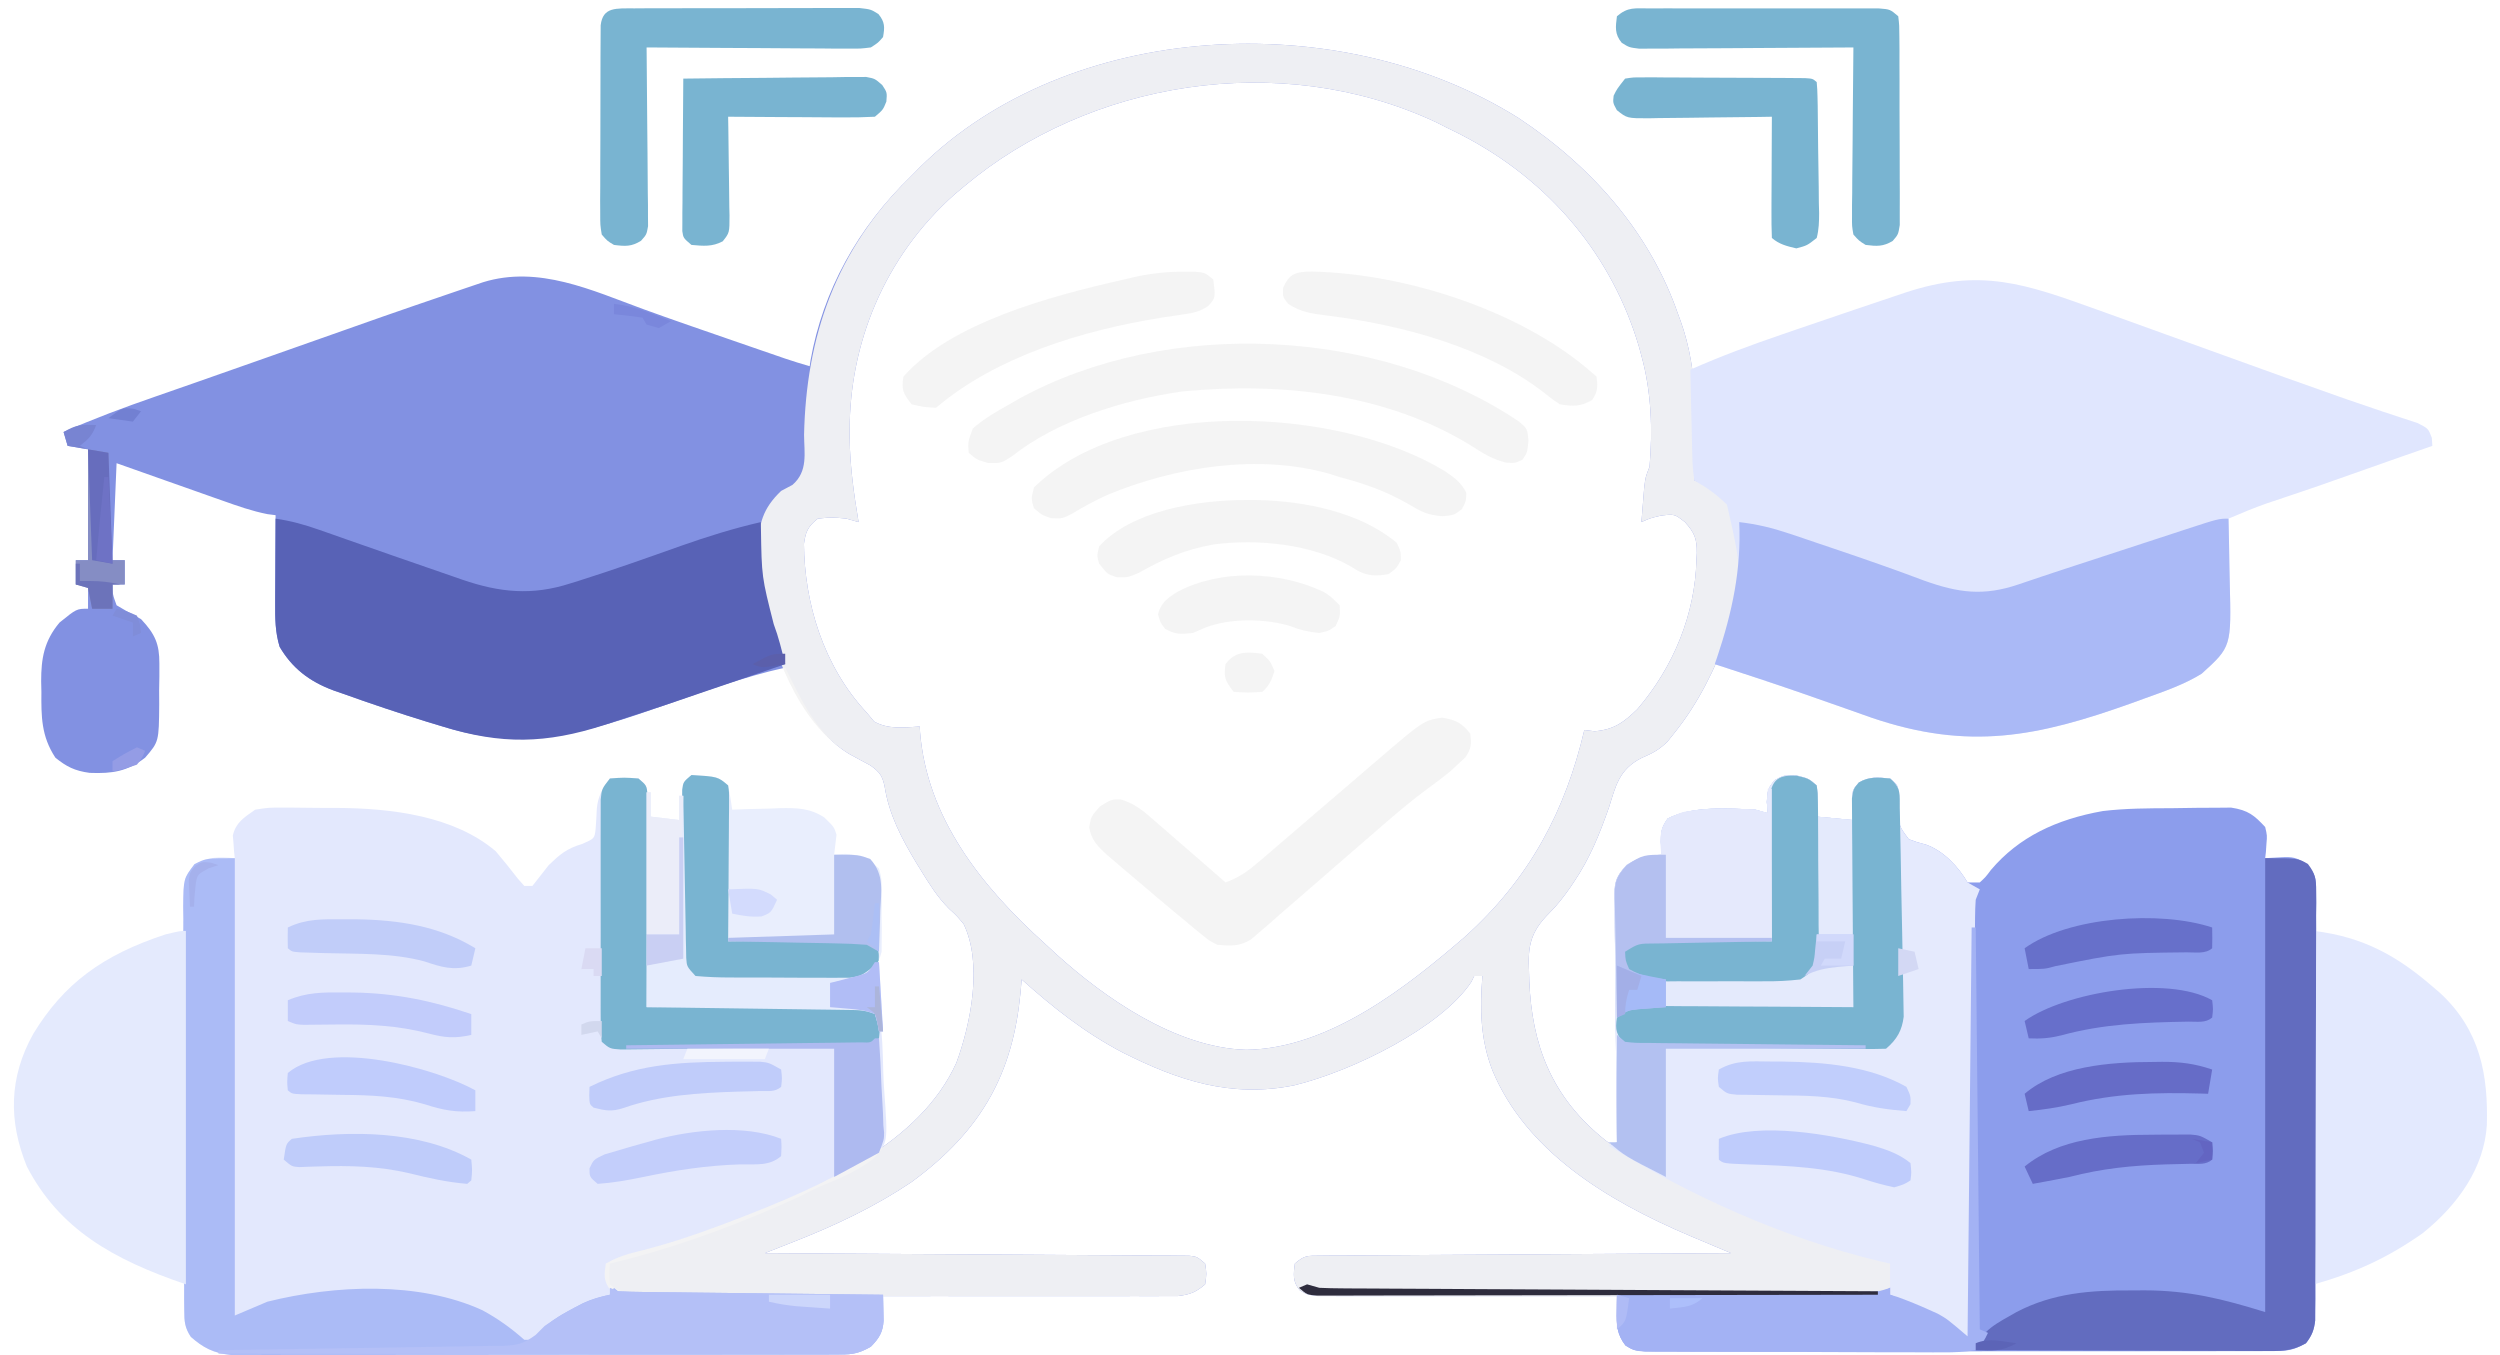 <svg width="155" height="84" viewBox="0 0 155 84" fill="none" xmlns="http://www.w3.org/2000/svg">
<g clip-path="url(#clip0_1857_7182)">
<path d="M94.151 7.319C98.865 10.436 102.36 14.594 104.042 19.481C104.091 19.614 104.14 19.747 104.191 19.884C105.36 23.118 105.154 26.448 105.053 29.793C105.252 29.855 105.451 29.917 105.657 29.981C106.443 30.269 106.682 30.541 107.138 31.148C107.264 31.312 107.391 31.475 107.521 31.643C108.903 33.914 107.979 37.012 107.147 39.316C106.304 41.501 105.326 43.568 103.789 45.474C103.646 45.652 103.504 45.83 103.357 46.013C102.807 46.521 102.468 46.695 101.766 47C100.369 47.706 100.162 48.781 99.76 50.052C99.181 51.693 98.577 53.225 97.564 54.711C97.476 54.84 97.388 54.97 97.298 55.103C96.918 55.639 96.538 56.136 96.057 56.61C94.875 57.79 94.723 58.675 94.799 60.202C94.805 60.41 94.811 60.618 94.817 60.832C94.979 64.715 96.136 68.007 99.566 70.723C103.645 73.695 108.966 75.586 113.9 77.266C114.131 77.348 114.363 77.43 114.601 77.514C115.144 77.69 115.672 77.815 116.238 77.924C117.186 78.126 117.186 78.126 117.439 78.341C117.518 78.958 117.518 78.958 117.439 79.629C116.885 80.103 116.534 80.261 115.753 80.355C115.364 80.355 115.364 80.355 114.968 80.356C114.67 80.358 114.372 80.359 114.064 80.361C113.575 80.359 113.575 80.359 113.076 80.357C112.729 80.358 112.381 80.359 112.034 80.361C111.09 80.364 110.147 80.363 109.204 80.361C108.217 80.359 107.23 80.36 106.244 80.361C104.587 80.363 102.93 80.361 101.273 80.358C99.357 80.355 97.441 80.356 95.524 80.359C93.879 80.362 92.235 80.362 90.59 80.361C89.607 80.36 88.624 80.36 87.642 80.362C86.718 80.364 85.795 80.362 84.871 80.359C84.37 80.357 83.869 80.359 83.368 80.361C83.07 80.359 82.773 80.358 82.467 80.356C82.078 80.355 82.078 80.355 81.682 80.355C81.039 80.274 81.039 80.274 80.575 79.988C80.123 79.438 80.199 78.991 80.28 78.341C80.888 77.824 81.025 77.856 81.854 77.851C82.19 77.848 82.19 77.848 82.533 77.844C82.78 77.843 83.026 77.843 83.28 77.843C83.539 77.84 83.798 77.838 84.064 77.836C84.923 77.829 85.782 77.826 86.641 77.822C87.236 77.818 87.83 77.814 88.424 77.809C89.991 77.798 91.558 77.79 93.124 77.782C94.722 77.773 96.32 77.762 97.918 77.751C101.054 77.731 104.191 77.713 107.328 77.696C107.056 77.582 106.784 77.468 106.505 77.351C106.141 77.198 105.778 77.045 105.415 76.891C105.237 76.817 105.059 76.742 104.875 76.665C99.523 74.404 94.613 71.335 92.54 66.391C91.77 64.433 91.755 62.554 91.908 60.511C91.741 60.511 91.575 60.511 91.403 60.511C91.312 60.695 91.312 60.695 91.22 60.883C89.36 63.687 83.876 66.402 80.25 67.288C76.295 68.098 72.996 66.961 69.609 65.258C67.22 64.007 65.264 62.444 63.344 60.726C63.307 61.146 63.307 61.146 63.269 61.575C62.796 66.464 60.949 70.055 56.488 73.306C54.253 74.806 51.824 75.962 49.246 76.976C49.07 77.045 48.895 77.115 48.713 77.186C48.282 77.356 47.851 77.526 47.419 77.696C47.626 77.697 47.626 77.697 47.836 77.698C51.182 77.716 54.528 77.736 57.874 77.758C59.492 77.769 61.11 77.779 62.728 77.787C64.288 77.795 65.848 77.805 67.409 77.816C68.005 77.82 68.602 77.823 69.198 77.826C70.031 77.829 70.864 77.836 71.697 77.843C71.945 77.843 72.194 77.843 72.45 77.844C72.677 77.846 72.903 77.849 73.136 77.851C73.333 77.852 73.53 77.853 73.733 77.855C74.214 77.911 74.214 77.911 74.719 78.341C74.814 78.972 74.814 78.972 74.719 79.629C74.165 80.102 73.814 80.261 73.033 80.355C72.645 80.355 72.645 80.355 72.248 80.356C71.95 80.358 71.652 80.359 71.345 80.361C70.856 80.359 70.856 80.359 70.357 80.357C70.009 80.358 69.662 80.359 69.314 80.361C68.371 80.364 67.428 80.363 66.485 80.361C65.498 80.359 64.511 80.36 63.524 80.361C61.867 80.363 60.211 80.361 58.554 80.358C56.638 80.355 54.721 80.356 52.805 80.359C51.16 80.362 49.515 80.362 47.87 80.361C46.888 80.36 45.905 80.36 44.922 80.362C43.999 80.364 43.075 80.362 42.152 80.359C41.651 80.357 41.15 80.359 40.648 80.361C40.351 80.359 40.054 80.358 39.747 80.356C39.488 80.356 39.229 80.355 38.962 80.355C38.319 80.274 38.319 80.274 37.857 79.988C37.398 79.432 37.462 78.998 37.561 78.341C38.336 77.902 38.929 77.738 39.818 77.522C41.492 77.096 43.075 76.567 44.67 75.964C45.078 75.811 45.078 75.811 45.494 75.654C50.977 73.547 57.026 70.914 59.3 65.881C60.199 63.426 60.932 59.729 59.741 57.282C59.323 56.785 59.323 56.785 58.83 56.331C58.109 55.603 57.62 54.813 57.104 53.973C57.006 53.814 56.909 53.655 56.808 53.492C55.883 51.961 55.106 50.466 54.845 48.75C54.695 48.104 54.569 47.888 53.967 47.459C53.522 47.214 53.075 46.972 52.626 46.732C50.579 45.489 49.641 43.294 48.683 41.392C46.1 41.966 43.662 42.871 41.197 43.73C36.378 45.406 32.574 46.643 27.45 45.044C27.129 44.947 26.807 44.85 26.486 44.753C24.708 44.208 22.951 43.614 21.209 42.99C21.043 42.932 20.876 42.875 20.704 42.815C19.142 42.242 18.098 41.394 17.339 40.104C17.058 39.196 17.053 38.306 17.061 37.374C17.062 37.218 17.062 37.062 17.062 36.902C17.064 36.407 17.067 35.913 17.07 35.418C17.072 35.081 17.073 34.745 17.074 34.408C17.076 33.586 17.081 32.763 17.086 31.941C16.919 31.919 16.752 31.898 16.579 31.876C15.615 31.685 14.729 31.371 13.819 31.047C13.63 30.98 13.441 30.914 13.246 30.846C12.646 30.634 12.046 30.421 11.446 30.209C11.038 30.065 10.629 29.921 10.221 29.777C9.223 29.425 8.225 29.072 7.228 28.718C7.144 30.703 7.061 32.688 6.975 34.733C7.225 34.733 7.475 34.733 7.733 34.733C7.733 35.229 7.733 35.726 7.733 36.237C7.483 36.237 7.233 36.237 6.975 36.237C6.983 36.853 6.983 36.853 7.228 37.526C7.723 37.825 8.23 38.111 8.744 38.385C9.623 39.316 9.883 39.938 9.881 41.125C9.881 41.397 9.881 41.669 9.881 41.949C9.876 42.231 9.871 42.512 9.866 42.802C9.868 43.084 9.87 43.367 9.871 43.658C9.853 45.984 9.853 45.984 8.997 46.978C7.898 47.821 6.994 47.975 5.56 47.918C4.626 47.793 4.118 47.529 3.436 46.978C2.555 45.645 2.555 44.415 2.567 42.91C2.562 42.685 2.557 42.46 2.552 42.229C2.553 40.839 2.726 39.751 3.689 38.6C4.75 37.741 4.75 37.741 5.458 37.741C5.458 37.244 5.458 36.748 5.458 36.237C5.208 36.237 4.958 36.237 4.7 36.237C4.7 35.741 4.7 35.245 4.7 34.733C4.95 34.733 5.2 34.733 5.458 34.733C5.458 32.465 5.458 30.196 5.458 27.859C5.041 27.788 4.624 27.717 4.194 27.644C4.111 27.361 4.027 27.077 3.942 26.785C5.803 25.961 7.702 25.256 9.645 24.583C10.124 24.416 10.603 24.249 11.082 24.082C11.427 23.961 11.772 23.841 12.117 23.721C13.534 23.227 14.948 22.729 16.362 22.229C24.234 19.446 24.234 19.446 27.908 18.192C28.161 18.106 28.414 18.019 28.674 17.93C28.903 17.853 29.131 17.775 29.366 17.696C29.56 17.63 29.753 17.564 29.953 17.497C33.397 16.434 36.718 18.01 39.865 19.159C41.599 19.79 43.347 20.392 45.095 20.995C45.645 21.185 46.193 21.374 46.742 21.564C47.084 21.682 47.425 21.8 47.767 21.917C48.071 22.022 48.376 22.127 48.689 22.235C49.187 22.403 49.691 22.559 50.2 22.704C50.219 22.578 50.238 22.452 50.257 22.323C51.029 18.039 53.151 14.139 56.519 10.889C56.696 10.711 56.872 10.533 57.053 10.349C66.248 1.287 82.981 0.308 94.151 7.319ZM59.805 11.533C59.5 11.789 59.5 11.789 59.188 12.049C54.808 15.94 52.675 21.334 52.68 26.664C52.68 26.829 52.68 26.993 52.68 27.163C52.698 28.916 52.944 30.637 53.233 32.37C52.983 32.299 52.733 32.228 52.475 32.155C51.59 32.066 51.59 32.066 50.705 32.155C50.069 32.66 49.953 32.974 49.846 33.713C49.873 37.342 51.033 41.29 53.739 44.185C53.89 44.367 54.041 44.548 54.197 44.736C55.079 45.228 56 45.111 57.025 45.044C57.031 45.164 57.038 45.285 57.045 45.408C57.48 50.643 60.729 54.868 64.861 58.578C65.084 58.783 65.307 58.989 65.536 59.201C68.424 61.809 72.851 64.956 77.263 65.089C82.449 65.017 87.312 61.102 90.747 58.151C94.88 54.468 97.063 50.209 98.228 45.259C98.441 45.286 98.655 45.312 98.875 45.34C100.122 45.224 100.698 44.755 101.514 43.97C103.806 41.29 105.084 38.043 105.179 34.747C105.187 34.592 105.195 34.436 105.203 34.277C105.203 33.426 105.082 33.047 104.463 32.368C103.821 31.868 103.821 31.868 102.983 31.968C102.293 32.132 102.293 32.132 101.767 32.37C101.802 31.918 101.839 31.466 101.877 31.014C101.908 30.637 101.908 30.637 101.939 30.252C102.019 29.578 102.019 29.578 102.272 28.933C102.469 26.65 102.386 24.289 101.767 22.059C101.714 21.867 101.662 21.675 101.609 21.477C99.982 15.994 96.222 11.221 90.472 8.295C90.195 8.159 89.919 8.022 89.633 7.881C89.327 7.726 89.327 7.726 89.015 7.568C79.253 3.016 67.486 5.096 59.805 11.533Z" fill="#8291E2"/>
<path d="M111.404 48.079C112.13 48.267 112.13 48.267 112.636 48.696C112.705 49.344 112.658 49.977 112.636 50.63C113.387 50.7 114.137 50.771 114.911 50.844C114.895 50.539 114.88 50.233 114.863 49.918C114.817 49.018 114.817 49.018 115.245 48.53C115.891 48.129 116.41 48.196 117.186 48.267C117.691 48.696 117.691 48.696 117.725 49.366C117.724 49.632 117.724 49.898 117.723 50.173C117.732 51.21 117.732 51.21 118.347 52.032C118.861 52.221 118.861 52.221 119.408 52.365C120.546 52.769 121.444 53.785 121.989 54.711C122.239 54.711 122.489 54.711 122.747 54.711C123.112 54.374 123.112 54.374 123.442 53.932C125.17 51.896 127.478 50.8 130.375 50.285C131.792 50.116 133.218 50.112 134.647 50.108C135.199 50.106 135.75 50.095 136.302 50.084C136.656 50.082 137.01 50.081 137.365 50.08C137.682 50.077 138 50.074 138.328 50.071C139.401 50.234 139.772 50.558 140.441 51.274C140.565 51.802 140.565 51.802 140.52 52.308C140.509 52.477 140.498 52.647 140.486 52.822C140.471 52.949 140.456 53.076 140.441 53.207C140.754 53.19 141.067 53.172 141.389 53.154C142.15 53.111 142.389 53.157 142.995 53.569C143.582 54.178 143.601 54.462 143.6 55.241C143.602 55.479 143.604 55.718 143.606 55.963C143.603 56.224 143.6 56.485 143.598 56.753C143.598 57.029 143.599 57.304 143.6 57.588C143.603 58.342 143.599 59.097 143.594 59.851C143.589 60.641 143.59 61.431 143.591 62.22C143.59 63.547 143.586 64.873 143.579 66.199C143.571 67.732 143.568 69.265 143.569 70.798C143.569 72.431 143.565 74.063 143.561 75.695C143.56 76.166 143.559 76.636 143.559 77.106C143.558 77.983 143.554 78.859 143.548 79.735C143.548 79.996 143.549 80.257 143.549 80.525C143.547 80.764 143.545 81.002 143.542 81.248C143.541 81.455 143.541 81.662 143.54 81.876C143.471 82.456 143.344 82.796 142.969 83.281C142.059 83.797 141.652 83.765 140.57 83.767C140.403 83.768 140.235 83.769 140.063 83.769C139.501 83.772 138.939 83.771 138.378 83.77C137.975 83.771 137.573 83.772 137.171 83.773C136.077 83.776 134.984 83.776 133.89 83.776C132.978 83.775 132.066 83.777 131.153 83.778C129.002 83.78 126.851 83.78 124.7 83.779C122.478 83.778 120.257 83.78 118.035 83.785C116.13 83.788 114.224 83.79 112.318 83.789C111.179 83.789 110.04 83.789 108.902 83.792C107.831 83.795 106.76 83.794 105.69 83.792C105.296 83.791 104.903 83.792 104.51 83.794C103.973 83.796 103.438 83.794 102.902 83.791C102.451 83.791 102.451 83.791 101.992 83.791C101.261 83.711 101.261 83.711 100.795 83.424C100.23 82.733 100.221 82.121 100.234 81.308C100.236 81.114 100.238 80.921 100.241 80.721C100.244 80.574 100.247 80.426 100.25 80.274C100.451 80.272 100.652 80.27 100.859 80.269C102.752 80.252 104.645 80.233 106.538 80.212C107.512 80.201 108.485 80.192 109.458 80.183C110.398 80.175 111.337 80.165 112.276 80.154C112.634 80.15 112.993 80.147 113.351 80.144C113.853 80.141 114.355 80.134 114.856 80.128C115.142 80.125 115.428 80.122 115.722 80.119C116.48 80.102 116.48 80.102 117.186 79.629C117.249 78.967 117.249 78.967 117.186 78.341C116.97 78.293 116.754 78.245 116.532 78.196C110.48 76.733 104.837 74.143 99.744 71.037C99.994 70.931 99.994 70.931 100.25 70.822C100.247 70.617 100.244 70.412 100.241 70.201C100.216 68.27 100.197 66.339 100.184 64.408C100.178 63.415 100.169 62.422 100.154 61.429C100.141 60.471 100.133 59.513 100.13 58.554C100.127 58.189 100.123 57.824 100.116 57.458C100.107 56.946 100.106 56.434 100.106 55.922C100.102 55.771 100.097 55.62 100.092 55.465C100.103 54.644 100.229 54.303 100.838 53.653C101.594 53.154 102.086 53.048 103.03 52.992C102.999 52.594 102.999 52.594 102.967 52.187C102.974 51.553 103.005 51.31 103.394 50.75C104.918 49.961 107.107 50.109 108.844 50.2C109.094 50.271 109.345 50.342 109.602 50.415C109.582 50.184 109.561 49.954 109.539 49.717C109.602 48.911 109.602 48.911 110.013 48.374C110.614 48.052 110.614 48.052 111.404 48.079Z" fill="#8C9DEC"/>
<path d="M37.814 48.267C38.667 48.24 38.667 48.24 39.583 48.267C40.089 48.696 40.089 48.696 40.15 49.27C40.149 49.513 40.148 49.757 40.146 50.007C40.146 50.282 40.146 50.558 40.146 50.841C40.144 51.143 40.141 51.444 40.138 51.746C40.137 52.053 40.137 52.361 40.136 52.669C40.134 53.479 40.129 54.289 40.124 55.099C40.118 55.925 40.116 56.752 40.114 57.578C40.108 59.2 40.1 60.822 40.089 62.444C40.343 62.443 40.343 62.443 40.602 62.442C42.361 62.432 44.12 62.426 45.879 62.421C46.536 62.419 47.193 62.416 47.85 62.412C48.793 62.407 49.736 62.404 50.679 62.403C50.974 62.4 51.268 62.398 51.572 62.396C51.845 62.396 52.118 62.396 52.4 62.396C52.761 62.394 52.761 62.394 53.13 62.393C53.739 62.444 53.739 62.444 54.497 62.874C54.714 64.064 54.735 65.257 54.763 66.46C54.775 66.859 54.796 67.258 54.825 67.657C55.057 70.858 55.057 70.858 54.143 71.852C53.249 72.534 52.24 73.001 51.158 73.433C50.618 73.65 50.117 73.907 49.609 74.172C49.307 74.311 49.004 74.448 48.699 74.582C48.528 74.658 48.357 74.734 48.181 74.812C44.875 76.245 41.392 77.498 37.814 78.341C37.772 78.967 37.772 78.967 37.814 79.63C38.509 80.22 38.912 80.118 39.885 80.128C40.214 80.132 40.543 80.136 40.882 80.141C41.242 80.143 41.603 80.146 41.963 80.148C42.331 80.152 42.698 80.156 43.066 80.161C44.034 80.172 45.002 80.18 45.971 80.188C46.959 80.197 47.946 80.208 48.934 80.219C50.873 80.24 52.811 80.258 54.75 80.274C54.759 80.619 54.766 80.963 54.771 81.308C54.777 81.596 54.777 81.596 54.782 81.889C54.74 82.581 54.515 82.969 53.992 83.496C53.093 84.006 52.711 83.98 51.644 83.982C51.311 83.984 50.978 83.985 50.635 83.987C50.264 83.986 49.894 83.986 49.524 83.985C49.135 83.986 48.746 83.987 48.357 83.988C47.3 83.991 46.242 83.991 45.184 83.991C44.302 83.99 43.419 83.992 42.537 83.993C40.454 83.995 38.372 83.995 36.29 83.994C34.141 83.993 31.993 83.995 29.844 84C28 84.004 26.156 84.005 24.312 84.004C23.211 84.004 22.109 84.004 21.007 84.007C19.971 84.01 18.935 84.01 17.899 84.007C17.519 84.006 17.139 84.007 16.759 84.009C16.239 84.011 15.72 84.009 15.201 84.006C14.91 84.006 14.62 84.006 14.32 84.007C13.221 83.892 12.594 83.555 11.832 82.884C11.448 82.306 11.428 81.92 11.425 81.258C11.422 81.021 11.42 80.785 11.417 80.541C11.417 80.283 11.418 80.025 11.419 79.758C11.417 79.486 11.415 79.213 11.412 78.932C11.407 78.184 11.406 77.436 11.406 76.688C11.407 76.064 11.404 75.439 11.402 74.814C11.397 73.341 11.397 71.867 11.398 70.393C11.4 68.874 11.394 67.354 11.385 65.834C11.377 64.529 11.374 63.224 11.375 61.918C11.376 61.139 11.374 60.36 11.368 59.58C11.362 58.711 11.365 57.842 11.37 56.973C11.366 56.715 11.363 56.457 11.359 56.191C11.38 54.456 11.38 54.456 12.107 53.581C12.973 53.107 13.548 53.123 14.558 53.208C14.536 53.017 14.536 53.017 14.514 52.822C14.502 52.653 14.491 52.483 14.479 52.308C14.465 52.141 14.45 51.974 14.435 51.802C14.622 51.004 15.091 50.709 15.822 50.2C16.66 50.068 16.66 50.068 17.608 50.072C17.779 50.072 17.95 50.072 18.125 50.072C18.486 50.074 18.846 50.077 19.207 50.084C19.748 50.093 20.289 50.093 20.831 50.091C24.304 50.105 28.164 50.592 30.736 52.778C31.212 53.339 31.669 53.907 32.114 54.486C32.243 54.631 32.372 54.776 32.506 54.926C32.672 54.926 32.839 54.926 33.011 54.926C33.351 54.498 33.687 54.068 34.022 53.637C34.708 52.978 35.123 52.611 36.108 52.321C36.861 51.986 36.861 51.986 36.928 51.399C36.961 50.981 36.985 50.563 37.002 50.145C37.072 49.371 37.338 48.918 37.814 48.267Z" fill="#E3E8FD"/>
<path d="M94.151 7.319C98.865 10.436 102.36 14.594 104.042 19.481C104.091 19.614 104.14 19.747 104.191 19.884C105.36 23.118 105.154 26.448 105.053 29.793C105.252 29.855 105.451 29.917 105.657 29.981C106.443 30.269 106.682 30.541 107.138 31.148C107.264 31.312 107.391 31.475 107.521 31.643C108.903 33.914 107.979 37.012 107.147 39.316C106.304 41.501 105.326 43.568 103.789 45.474C103.646 45.652 103.504 45.83 103.357 46.013C102.807 46.521 102.468 46.695 101.766 47C100.369 47.706 100.162 48.781 99.76 50.052C99.181 51.693 98.577 53.225 97.564 54.711C97.476 54.84 97.388 54.97 97.298 55.103C96.918 55.639 96.538 56.136 96.057 56.61C94.875 57.79 94.723 58.675 94.799 60.202C94.805 60.41 94.811 60.618 94.817 60.832C94.979 64.715 96.136 68.007 99.566 70.723C103.645 73.695 108.966 75.586 113.9 77.266C114.131 77.348 114.363 77.43 114.601 77.514C115.144 77.69 115.672 77.815 116.238 77.924C117.186 78.126 117.186 78.126 117.439 78.341C117.518 78.958 117.518 78.958 117.439 79.629C116.885 80.103 116.534 80.261 115.753 80.355C115.364 80.355 115.364 80.355 114.968 80.356C114.67 80.358 114.372 80.359 114.064 80.361C113.575 80.359 113.575 80.359 113.076 80.357C112.729 80.358 112.381 80.359 112.034 80.361C111.09 80.364 110.147 80.363 109.204 80.361C108.217 80.359 107.231 80.36 106.244 80.361C104.587 80.363 102.93 80.361 101.273 80.358C99.357 80.355 97.441 80.356 95.524 80.359C93.879 80.362 92.235 80.362 90.59 80.361C89.607 80.36 88.624 80.36 87.642 80.362C86.718 80.364 85.795 80.362 84.871 80.359C84.37 80.357 83.869 80.359 83.368 80.361C83.07 80.359 82.773 80.358 82.467 80.356C82.208 80.356 81.949 80.355 81.682 80.355C81.039 80.274 81.039 80.274 80.575 79.988C80.123 79.438 80.199 78.991 80.28 78.341C80.888 77.824 81.025 77.856 81.854 77.851C82.19 77.848 82.19 77.848 82.533 77.844C82.78 77.843 83.026 77.843 83.28 77.843C83.539 77.84 83.798 77.838 84.064 77.836C84.923 77.829 85.782 77.826 86.641 77.822C87.236 77.818 87.83 77.814 88.424 77.809C89.991 77.798 91.558 77.79 93.124 77.782C94.722 77.773 96.32 77.762 97.918 77.751C101.054 77.731 104.191 77.713 107.328 77.696C107.056 77.582 106.784 77.468 106.505 77.351C106.141 77.198 105.778 77.045 105.415 76.891C105.237 76.817 105.059 76.742 104.875 76.665C99.523 74.404 94.613 71.335 92.54 66.391C91.77 64.433 91.755 62.554 91.908 60.511C91.741 60.511 91.575 60.511 91.403 60.511C91.342 60.634 91.282 60.757 91.22 60.883C89.36 63.687 83.876 66.402 80.25 67.288C76.295 68.098 72.996 66.961 69.609 65.258C67.22 64.007 65.264 62.444 63.344 60.726C63.319 61.006 63.295 61.286 63.269 61.575C62.796 66.464 60.949 70.055 56.488 73.306C54.253 74.806 51.824 75.962 49.246 76.976C49.07 77.045 48.895 77.115 48.713 77.186C48.282 77.356 47.851 77.526 47.419 77.696C47.626 77.697 47.626 77.697 47.836 77.698C51.182 77.716 54.528 77.736 57.874 77.758C59.492 77.769 61.11 77.779 62.728 77.787C64.288 77.795 65.848 77.805 67.409 77.816C68.005 77.82 68.602 77.823 69.198 77.826C70.031 77.829 70.864 77.836 71.697 77.843C71.945 77.843 72.194 77.843 72.45 77.844C72.677 77.846 72.903 77.849 73.136 77.851C73.333 77.852 73.53 77.853 73.733 77.855C74.214 77.911 74.214 77.911 74.719 78.341C74.814 78.972 74.814 78.972 74.719 79.629C74.165 80.102 73.814 80.261 73.033 80.355C72.645 80.355 72.645 80.355 72.248 80.356C71.95 80.358 71.652 80.359 71.345 80.361C71.019 80.36 70.693 80.359 70.357 80.357C70.009 80.358 69.662 80.359 69.314 80.361C68.371 80.364 67.428 80.363 66.485 80.361C65.498 80.359 64.511 80.36 63.524 80.361C61.867 80.363 60.211 80.361 58.554 80.358C56.638 80.355 54.721 80.356 52.805 80.359C51.16 80.362 49.515 80.362 47.87 80.361C46.888 80.36 45.905 80.36 44.922 80.362C43.999 80.364 43.075 80.362 42.152 80.359C41.651 80.357 41.15 80.359 40.648 80.361C40.351 80.359 40.054 80.358 39.747 80.356C39.488 80.356 39.229 80.355 38.962 80.355C38.319 80.274 38.319 80.274 37.857 79.988C37.398 79.432 37.462 78.998 37.561 78.341C38.336 77.902 38.929 77.738 39.818 77.522C41.492 77.096 43.075 76.567 44.67 75.964C45.078 75.811 45.078 75.811 45.494 75.654C50.977 73.547 57.026 70.914 59.3 65.881C60.199 63.426 60.932 59.729 59.741 57.282C59.323 56.785 59.323 56.785 58.83 56.331C58.109 55.603 57.62 54.813 57.104 53.973C57.006 53.814 56.909 53.655 56.808 53.492C55.883 51.961 55.106 50.466 54.845 48.75C54.695 48.104 54.569 47.888 53.967 47.459C53.522 47.214 53.075 46.972 52.626 46.732C49.376 44.759 47.834 40.11 47.166 36.881C47.095 36.108 47.085 35.334 47.072 34.559C47.058 34.249 47.058 34.249 47.043 33.934C47.022 32.503 47.293 31.522 48.43 30.437C48.662 30.314 48.893 30.191 49.132 30.064C50.11 29.219 49.859 28.093 49.852 26.96C49.979 20.965 51.773 15.468 56.519 10.889C56.696 10.711 56.872 10.533 57.053 10.349C66.248 1.287 82.981 0.308 94.151 7.319ZM59.805 11.533C59.5 11.789 59.5 11.789 59.188 12.049C54.808 15.94 52.675 21.334 52.68 26.664C52.68 26.829 52.68 26.993 52.68 27.163C52.698 28.916 52.944 30.637 53.233 32.37C52.983 32.299 52.733 32.228 52.475 32.155C51.59 32.066 51.59 32.066 50.705 32.155C50.069 32.66 49.953 32.974 49.846 33.713C49.873 37.342 51.033 41.29 53.739 44.185C53.89 44.367 54.041 44.548 54.197 44.736C55.079 45.228 56 45.111 57.025 45.044C57.031 45.164 57.038 45.285 57.045 45.408C57.48 50.643 60.729 54.868 64.861 58.578C65.084 58.783 65.307 58.989 65.536 59.201C68.424 61.809 72.851 64.956 77.263 65.089C82.449 65.017 87.312 61.102 90.747 58.151C94.88 54.468 97.063 50.209 98.228 45.259C98.441 45.286 98.655 45.312 98.875 45.34C100.122 45.224 100.698 44.755 101.514 43.97C103.806 41.29 105.084 38.043 105.179 34.747C105.187 34.592 105.195 34.436 105.203 34.277C105.203 33.426 105.082 33.047 104.463 32.368C103.821 31.868 103.821 31.868 102.983 31.968C102.293 32.132 102.293 32.132 101.767 32.37C101.802 31.918 101.839 31.466 101.877 31.014C101.908 30.637 101.908 30.637 101.939 30.252C102.019 29.578 102.019 29.578 102.272 28.933C102.469 26.65 102.386 24.289 101.767 22.059C101.714 21.867 101.662 21.675 101.609 21.477C99.982 15.994 96.222 11.221 90.472 8.295C90.195 8.159 89.919 8.022 89.633 7.881C89.327 7.726 89.327 7.726 89.015 7.568C79.253 3.016 67.486 5.096 59.805 11.533Z" fill="#F3F3F3" fill-opacity="0.953"/>
<path d="M130.023 19.199C130.229 19.273 130.436 19.346 130.648 19.423C133.213 20.343 135.775 21.27 138.336 22.198C140.571 23.008 142.807 23.814 145.053 24.601C145.221 24.66 145.39 24.719 145.564 24.78C147.003 25.282 148.452 25.762 149.905 26.236C150.553 26.57 150.553 26.57 150.774 27.146C150.784 27.311 150.795 27.475 150.805 27.644C150.53 27.741 150.255 27.837 149.972 27.936C149.597 28.067 149.222 28.198 148.846 28.329C148.65 28.398 148.453 28.467 148.25 28.538C147.152 28.922 146.055 29.308 144.96 29.699C144.142 29.989 143.323 30.275 142.499 30.552C142.331 30.609 142.162 30.666 141.989 30.724C141.511 30.884 141.032 31.044 140.554 31.204C139.736 31.492 138.956 31.816 138.166 32.156C138.172 32.36 138.177 32.565 138.183 32.776C138.201 33.543 138.212 34.31 138.222 35.078C138.227 35.409 138.234 35.739 138.243 36.07C138.347 40.097 138.347 40.097 136.503 41.769C135.418 42.443 134.168 42.87 132.937 43.312C132.683 43.405 132.428 43.498 132.166 43.594C126.332 45.681 122.074 46.551 116.038 44.496C115.477 44.3 114.917 44.102 114.358 43.903C113.763 43.694 113.168 43.486 112.573 43.277C112.284 43.176 111.996 43.075 111.699 42.971C109.915 42.351 108.116 41.764 106.316 41.178C106.385 40.978 106.385 40.978 106.456 40.774C108.149 36.021 108.149 36.021 107.075 31.296C106.439 30.662 105.867 30.254 105.053 29.793C104.967 29.261 104.929 28.78 104.923 28.247C104.919 28.095 104.914 27.943 104.909 27.786C104.896 27.3 104.887 26.815 104.879 26.329C104.87 26 104.862 25.67 104.853 25.341C104.831 24.534 104.814 23.726 104.8 22.919C106.67 22.089 108.578 21.384 110.535 20.717C110.83 20.615 111.126 20.514 111.43 20.409C112.337 20.099 113.245 19.79 114.153 19.482C114.434 19.386 114.716 19.29 115.007 19.191C115.796 18.924 116.585 18.659 117.375 18.394C117.611 18.315 117.847 18.235 118.09 18.153C122.806 16.585 125.585 17.606 130.023 19.199Z" fill="#E0E6FE"/>
<path d="M111.404 48.079C112.13 48.267 112.13 48.267 112.636 48.696C112.705 49.344 112.658 49.977 112.636 50.63C113.387 50.7 114.137 50.771 114.911 50.844C114.895 50.539 114.88 50.233 114.863 49.918C114.817 49.018 114.817 49.018 115.245 48.53C115.891 48.129 116.41 48.196 117.186 48.267C117.691 48.696 117.691 48.696 117.725 49.366C117.724 49.632 117.724 49.898 117.723 50.173C117.732 51.21 117.732 51.21 118.347 52.032C118.861 52.221 118.861 52.221 119.408 52.365C120.546 52.769 121.444 53.785 121.989 54.711C122.239 54.853 122.489 54.995 122.747 55.141C122.664 55.353 122.58 55.566 122.494 55.785C122.468 56.156 122.457 56.527 122.454 56.898C122.452 57.129 122.449 57.359 122.447 57.596C122.445 57.849 122.444 58.102 122.442 58.363C122.44 58.629 122.437 58.895 122.435 59.169C122.428 59.899 122.423 60.629 122.417 61.359C122.412 62.122 122.405 62.885 122.398 63.648C122.386 65.093 122.374 66.537 122.363 67.982C122.351 69.627 122.337 71.272 122.323 72.916C122.294 76.3 122.267 79.683 122.241 83.067C122.104 82.978 121.966 82.89 121.825 82.799C121.553 82.625 121.553 82.625 121.276 82.447C121.097 82.332 120.918 82.217 120.733 82.099C120.129 81.722 119.507 81.388 118.86 81.066C118.65 80.961 118.439 80.855 118.223 80.746C117.882 80.581 117.537 80.423 117.186 80.274C117.186 79.636 117.186 78.998 117.186 78.341C116.97 78.293 116.754 78.245 116.532 78.196C110.48 76.733 104.837 74.143 99.744 71.037C99.994 70.931 99.994 70.931 100.25 70.822C100.247 70.617 100.244 70.412 100.241 70.201C100.216 68.27 100.197 66.339 100.184 64.408C100.178 63.415 100.169 62.422 100.154 61.429C100.141 60.471 100.133 59.513 100.13 58.554C100.127 58.189 100.123 57.824 100.116 57.458C100.107 56.946 100.106 56.434 100.106 55.922C100.102 55.771 100.097 55.62 100.092 55.465C100.103 54.644 100.229 54.303 100.838 53.653C101.594 53.154 102.086 53.048 103.03 52.992C102.999 52.594 102.999 52.594 102.967 52.187C102.974 51.553 103.005 51.31 103.394 50.75C104.918 49.961 107.107 50.109 108.844 50.2C109.094 50.271 109.345 50.342 109.602 50.415C109.582 50.184 109.561 49.954 109.539 49.717C109.602 48.911 109.602 48.911 110.013 48.374C110.614 48.052 110.614 48.052 111.404 48.079Z" fill="#E5EAFD"/>
<path d="M138.166 32.156C138.192 33.13 138.21 34.104 138.222 35.078C138.227 35.409 138.234 35.739 138.243 36.07C138.347 40.098 138.347 40.098 136.503 41.77C135.418 42.444 134.168 42.87 132.937 43.313C132.682 43.406 132.428 43.498 132.166 43.594C126.332 45.681 122.074 46.551 116.037 44.497C115.477 44.3 114.917 44.102 114.358 43.903C113.763 43.694 113.168 43.486 112.573 43.278C112.284 43.176 111.996 43.075 111.699 42.971C109.915 42.351 108.116 41.764 106.316 41.178C106.385 40.978 106.385 40.978 106.456 40.774C107.401 37.944 107.965 35.308 107.833 32.371C108.936 32.499 109.888 32.73 110.922 33.078C111.218 33.177 111.515 33.277 111.821 33.379C112.135 33.486 112.448 33.593 112.762 33.7C113.083 33.808 113.404 33.916 113.725 34.024C115.594 34.656 117.454 35.302 119.293 35.996C121.427 36.76 122.983 36.972 125.161 36.228C125.45 36.131 125.739 36.033 126.037 35.933C126.197 35.879 126.357 35.825 126.522 35.769C127.51 35.436 128.503 35.114 129.495 34.791C129.93 34.648 130.365 34.506 130.8 34.364C131.019 34.292 131.237 34.221 131.462 34.147C131.913 33.999 132.363 33.852 132.814 33.705C133.472 33.489 134.13 33.274 134.787 33.059C134.989 32.993 135.19 32.927 135.398 32.859C137.548 32.156 137.548 32.156 138.166 32.156Z" fill="#AAB9F6"/>
<path d="M17.086 32.156C18.049 32.294 18.887 32.531 19.788 32.848C20.067 32.945 20.345 33.042 20.632 33.143C20.927 33.247 21.221 33.351 21.525 33.458C22.14 33.673 22.754 33.887 23.369 34.102C23.673 34.208 23.978 34.315 24.291 34.425C25.543 34.862 26.796 35.297 28.05 35.727C28.254 35.798 28.458 35.869 28.668 35.942C30.986 36.736 32.988 36.94 35.365 36.17C35.63 36.088 35.63 36.088 35.901 36.004C38.025 35.333 40.118 34.59 42.208 33.847C43.84 33.271 45.461 32.764 47.166 32.371C47.17 32.495 47.174 32.619 47.178 32.747C47.225 35.766 47.225 35.766 47.971 38.697C48.278 39.511 48.475 40.343 48.683 41.178C41.381 43.676 41.381 43.676 38.082 44.749C37.874 44.818 37.665 44.886 37.45 44.956C33.857 46.116 31.078 46.176 27.45 45.045C27.129 44.948 26.807 44.85 26.486 44.754C24.708 44.208 22.951 43.614 21.209 42.99C21.043 42.933 20.876 42.875 20.704 42.816C19.142 42.243 18.098 41.395 17.339 40.104C17.062 39.205 17.057 38.348 17.061 37.421C17.062 37.27 17.062 37.119 17.062 36.964C17.064 36.484 17.067 36.005 17.07 35.526C17.072 35.199 17.073 34.873 17.074 34.547C17.076 33.75 17.081 32.953 17.086 32.156Z" fill="#5862B6"/>
<path d="M111.404 48.079C112.13 48.267 112.13 48.267 112.636 48.696C112.705 49.344 112.658 49.977 112.636 50.63C113.387 50.7 114.138 50.771 114.911 50.844C114.895 50.539 114.88 50.233 114.864 49.918C114.818 49.018 114.818 49.018 115.245 48.53C115.891 48.129 116.411 48.196 117.186 48.267C117.896 48.87 117.766 49.263 117.784 50.108C117.788 50.253 117.792 50.398 117.796 50.548C117.807 51.028 117.815 51.509 117.823 51.99C117.83 52.324 117.836 52.658 117.843 52.992C117.857 53.692 117.869 54.393 117.879 55.094C117.893 55.991 117.913 56.888 117.934 57.785C117.949 58.476 117.961 59.166 117.972 59.856C117.978 60.187 117.985 60.517 117.993 60.848C118.004 61.311 118.01 61.774 118.015 62.238C118.02 62.501 118.025 62.765 118.029 63.036C117.929 63.862 117.629 64.431 116.933 65.022C116.432 65.039 115.929 65.041 115.428 65.037C115.105 65.035 114.783 65.032 114.451 65.03C114.096 65.026 113.742 65.023 113.387 65.019C113.026 65.015 112.665 65.012 112.304 65.008C111.546 65 110.788 64.991 110.03 64.982C109.057 64.97 108.085 64.962 107.112 64.955C106.366 64.949 105.619 64.941 104.873 64.931C104.515 64.927 104.156 64.924 103.797 64.922C103.296 64.919 102.795 64.911 102.294 64.903C101.866 64.899 101.866 64.899 101.429 64.894C101.207 64.866 100.984 64.837 100.755 64.807C100.227 64.134 100.185 63.968 100.172 63.2C100.168 63.005 100.164 62.811 100.16 62.611C100.159 62.401 100.158 62.192 100.156 61.976C100.154 61.76 100.152 61.544 100.149 61.322C100.146 60.865 100.143 60.408 100.142 59.951C100.139 59.253 100.127 58.555 100.114 57.857C100.112 57.413 100.11 56.969 100.109 56.525C100.104 56.317 100.099 56.108 100.094 55.893C100.102 54.897 100.117 54.432 100.838 53.615C101.592 53.16 102.116 53.047 103.03 52.992C102.999 52.594 102.999 52.594 102.967 52.187C102.974 51.553 103.005 51.31 103.394 50.75C104.918 49.961 107.108 50.109 108.844 50.2C109.095 50.271 109.345 50.342 109.603 50.415C109.582 50.184 109.561 49.954 109.539 49.717C109.603 48.911 109.603 48.911 110.013 48.374C110.614 48.052 110.614 48.052 111.404 48.079Z" fill="#E4EAFC"/>
<path d="M14.558 53.208C14.558 62.565 14.558 71.922 14.558 81.563C15.559 81.138 15.559 81.138 16.581 80.704C20.778 79.66 25.967 79.431 29.906 81.233C30.886 81.764 31.699 82.354 32.506 83.067C32.672 83.067 32.839 83.067 33.011 83.067C33.16 82.906 33.308 82.746 33.461 82.58C34.057 81.956 34.613 81.609 35.413 81.187C35.65 81.06 35.887 80.932 36.131 80.801C36.717 80.529 37.177 80.407 37.814 80.274C37.897 80.132 37.981 79.991 38.067 79.845C38.15 79.915 38.233 79.986 38.319 80.059C38.831 80.086 39.344 80.098 39.856 80.103C40.35 80.11 40.35 80.11 40.853 80.117C41.215 80.12 41.577 80.124 41.938 80.127C42.306 80.132 42.674 80.136 43.042 80.141C44.013 80.153 44.983 80.163 45.953 80.174C46.943 80.184 47.932 80.197 48.922 80.208C50.865 80.231 52.807 80.253 54.75 80.274C54.759 80.619 54.766 80.963 54.771 81.308C54.777 81.596 54.777 81.596 54.782 81.889C54.74 82.581 54.515 82.969 53.992 83.496C53.093 84.006 52.711 83.98 51.644 83.982C51.311 83.984 50.978 83.985 50.635 83.987C50.264 83.986 49.894 83.986 49.524 83.985C49.135 83.986 48.746 83.987 48.357 83.988C47.3 83.991 46.242 83.991 45.184 83.991C44.302 83.991 43.419 83.992 42.537 83.993C40.454 83.995 38.372 83.995 36.29 83.994C34.141 83.993 31.993 83.995 29.844 84C28 84.004 26.156 84.005 24.312 84.004C23.211 84.004 22.109 84.004 21.007 84.007C19.971 84.01 18.935 84.01 17.899 84.007C17.519 84.006 17.139 84.007 16.759 84.009C16.239 84.011 15.72 84.009 15.201 84.006C14.91 84.007 14.62 84.007 14.32 84.007C13.221 83.892 12.594 83.555 11.832 82.885C11.448 82.306 11.428 81.92 11.425 81.258C11.422 81.022 11.42 80.785 11.417 80.541C11.417 80.283 11.418 80.025 11.419 79.759C11.417 79.486 11.415 79.213 11.412 78.932C11.407 78.184 11.406 77.436 11.406 76.688C11.407 76.064 11.404 75.439 11.402 74.814C11.397 73.341 11.397 71.867 11.398 70.394C11.4 68.874 11.394 67.354 11.385 65.835C11.377 64.529 11.374 63.224 11.375 61.919C11.376 61.139 11.374 60.36 11.368 59.58C11.362 58.711 11.365 57.842 11.37 56.973C11.366 56.715 11.363 56.457 11.359 56.191C11.38 54.474 11.38 54.474 12.056 53.576C12.789 53.208 12.789 53.208 14.558 53.208Z" fill="#ABBBF6"/>
<path d="M143.475 57.718C146.552 58.092 148.65 59.295 150.805 61.155C150.953 61.282 151.102 61.408 151.254 61.538C153.803 63.875 154.267 66.694 154.185 69.75C154.022 72.374 152.426 74.679 150.202 76.461C148.092 77.947 146.082 78.891 143.475 79.629C143.475 72.399 143.475 65.168 143.475 57.718Z" fill="#E3E9FE"/>
<path d="M11.525 57.718C11.525 64.949 11.525 72.18 11.525 79.629C6.974 78.082 3.675 76.19 1.667 72.326C0.516 69.504 0.556 66.799 2.058 64.106C3.958 60.977 6.371 59.211 10.261 57.933C11.163 57.718 11.163 57.718 11.525 57.718Z" fill="#E4EAFD"/>
<path d="M140.441 53.208C142.464 53.208 142.464 53.208 143.088 53.564C143.557 54.174 143.601 54.514 143.6 55.241C143.602 55.479 143.604 55.718 143.606 55.964C143.603 56.224 143.6 56.485 143.597 56.754C143.598 57.029 143.599 57.304 143.6 57.588C143.603 58.343 143.599 59.097 143.594 59.851C143.589 60.641 143.59 61.431 143.591 62.221C143.59 63.547 143.586 64.873 143.579 66.199C143.571 67.732 143.568 69.265 143.568 70.799C143.569 72.431 143.565 74.063 143.561 75.696C143.56 76.166 143.559 76.636 143.559 77.106C143.558 77.983 143.554 78.859 143.548 79.736C143.548 79.996 143.549 80.257 143.549 80.525C143.547 80.764 143.545 81.002 143.542 81.248C143.541 81.456 143.541 81.663 143.54 81.876C143.471 82.456 143.344 82.796 142.969 83.282C142.049 83.803 141.377 83.769 140.315 83.76C140.122 83.76 139.93 83.76 139.732 83.76C139.096 83.76 138.46 83.757 137.824 83.753C137.383 83.752 136.942 83.752 136.501 83.751C135.34 83.75 134.179 83.746 133.019 83.741C131.834 83.736 130.65 83.734 129.466 83.732C127.142 83.728 124.818 83.72 122.494 83.711C122.791 82.486 123.849 82.026 125.022 81.348C127.282 80.164 129.602 79.988 132.21 80.006C132.456 80.004 132.702 80.002 132.955 80.001C135.713 80.007 137.797 80.531 140.441 81.348C140.441 72.062 140.441 62.775 140.441 53.208Z" fill="#626CBF"/>
<path d="M42.869 48.052C44.502 48.151 44.502 48.151 45.144 48.696C45.245 49.195 45.331 49.697 45.397 50.2C45.726 50.187 46.055 50.175 46.394 50.162C46.831 50.152 47.267 50.142 47.703 50.133C48.028 50.119 48.028 50.119 48.359 50.105C49.448 50.088 50.224 50.107 51.108 50.683C51.716 51.274 51.716 51.274 51.864 51.755C51.815 52.167 51.766 52.58 51.716 52.992C51.941 52.975 52.165 52.957 52.396 52.939C53.441 53.006 53.767 53.223 54.497 53.852C54.66 54.465 54.66 54.465 54.665 55.167C54.667 55.548 54.667 55.548 54.67 55.937C54.665 56.201 54.66 56.466 54.655 56.738C54.66 57.002 54.665 57.266 54.67 57.538C54.668 57.792 54.666 58.046 54.665 58.308C54.663 58.656 54.663 58.656 54.66 59.011C54.434 59.899 54.103 60.201 53.233 60.726C52.461 60.875 51.714 60.871 50.924 60.861C50.704 60.861 50.483 60.862 50.255 60.862C49.79 60.862 49.325 60.859 48.859 60.854C48.146 60.847 47.434 60.85 46.721 60.854C46.268 60.852 45.816 60.85 45.363 60.847C45.043 60.849 45.043 60.849 44.717 60.851C43.24 60.825 43.24 60.825 42.686 60.36C42.3 59.77 42.269 59.404 42.269 58.731C42.268 58.504 42.266 58.278 42.265 58.044C42.268 57.679 42.268 57.679 42.272 57.307C42.272 57.057 42.272 56.806 42.271 56.548C42.272 56.019 42.274 55.49 42.279 54.961C42.285 54.149 42.284 53.337 42.282 52.524C42.283 52.011 42.285 51.497 42.288 50.984C42.287 50.739 42.287 50.495 42.287 50.244C42.289 50.019 42.292 49.794 42.294 49.562C42.295 49.363 42.296 49.164 42.298 48.959C42.364 48.481 42.364 48.481 42.869 48.052Z" fill="#E9EEFD"/>
<path d="M94.183 26.141C94.689 26.57 94.689 26.57 94.768 27.309C94.689 28.074 94.689 28.074 94.389 28.504C93.93 28.719 93.93 28.719 93.364 28.681C92.477 28.456 91.905 28.077 91.166 27.604C85.986 24.424 79.51 23.66 73.273 24.275C69.591 24.799 65.496 26.096 62.744 28.289C62.081 28.719 62.081 28.719 61.259 28.705C60.564 28.504 60.564 28.504 60.058 28.074C60.011 27.389 60.011 27.389 60.311 26.57C60.99 25.967 61.767 25.523 62.586 25.067C62.772 24.959 62.957 24.85 63.148 24.739C72.443 19.631 85.562 20.324 94.183 26.141Z" fill="#F3F3F3" fill-opacity="0.953"/>
<path d="M89.412 44.494C90.315 44.644 90.623 44.837 91.15 45.474C91.239 46.104 91.235 46.434 90.834 46.976C90.615 47.176 90.615 47.176 90.392 47.381C90.251 47.513 90.11 47.645 89.965 47.782C89.484 48.181 88.995 48.549 88.484 48.919C87.24 49.842 86.097 50.839 84.947 51.844C84.489 52.241 84.03 52.637 83.571 53.033C82.854 53.653 82.138 54.274 81.426 54.898C80.734 55.503 80.037 56.104 79.339 56.704C79.02 56.986 79.02 56.986 78.695 57.274C78.393 57.531 78.393 57.531 78.086 57.793C77.911 57.945 77.737 58.097 77.557 58.254C76.822 58.677 76.348 58.656 75.478 58.578C74.984 58.33 74.984 58.33 74.544 57.97C74.373 57.833 74.202 57.695 74.025 57.554C73.837 57.395 73.649 57.237 73.456 57.074C73.241 56.897 73.026 56.72 72.805 56.538C72.1 55.951 71.403 55.359 70.707 54.765C70.465 54.56 70.222 54.355 69.98 54.15C69.637 53.858 69.637 53.858 69.287 53.56C69.08 53.384 68.873 53.208 68.66 53.026C68.033 52.459 67.671 52.08 67.531 51.301C67.642 50.63 67.642 50.63 68.195 49.999C68.906 49.556 68.906 49.556 69.495 49.567C70.387 49.836 70.924 50.304 71.565 50.872C71.692 50.982 71.819 51.091 71.951 51.204C72.355 51.552 72.755 51.903 73.156 52.254C73.43 52.492 73.704 52.729 73.979 52.965C74.65 53.545 75.317 54.127 75.984 54.711C76.823 54.401 77.371 54.013 78.013 53.461C78.211 53.293 78.408 53.124 78.612 52.95C78.823 52.768 79.034 52.586 79.252 52.398C79.471 52.21 79.691 52.023 79.917 51.829C80.5 51.331 81.082 50.831 81.663 50.331C82.479 49.63 83.297 48.929 84.115 48.229C84.55 47.856 84.985 47.483 85.418 47.11C88.266 44.669 88.266 44.669 89.412 44.494Z" fill="#F3F3F3" fill-opacity="0.953"/>
<path d="M37.813 79.844C38.064 79.951 38.064 79.951 38.319 80.059C38.84 80.085 39.363 80.097 39.885 80.103C40.378 80.11 40.378 80.11 40.882 80.116C41.242 80.12 41.602 80.123 41.963 80.127C42.33 80.131 42.698 80.136 43.066 80.141C44.034 80.152 45.002 80.163 45.97 80.173C46.958 80.184 47.946 80.196 48.934 80.208C50.872 80.231 52.811 80.253 54.75 80.274C54.759 80.618 54.765 80.963 54.77 81.308C54.776 81.596 54.776 81.596 54.782 81.889C54.74 82.581 54.514 82.969 53.991 83.496C53.089 84.007 52.706 83.979 51.635 83.977C51.391 83.978 51.391 83.978 51.142 83.978C50.596 83.979 50.05 83.977 49.504 83.975C49.113 83.974 48.722 83.974 48.331 83.975C47.268 83.975 46.205 83.972 45.142 83.969C44.032 83.967 42.922 83.966 41.812 83.966C39.709 83.965 37.606 83.961 35.503 83.957C33.109 83.952 30.715 83.95 28.321 83.947C23.396 83.943 18.472 83.935 13.547 83.926C13.547 83.855 13.547 83.784 13.547 83.711C13.782 83.708 14.016 83.705 14.258 83.702C16.471 83.673 18.684 83.638 20.897 83.599C22.035 83.578 23.172 83.56 24.31 83.546C25.408 83.532 26.506 83.514 27.604 83.492C28.023 83.484 28.442 83.478 28.861 83.474C29.448 83.469 30.034 83.456 30.621 83.443C30.881 83.442 30.881 83.442 31.145 83.442C32.103 83.412 32.48 83.3 33.216 82.76C33.398 82.578 33.581 82.395 33.769 82.207C35.017 81.368 36.242 80.59 37.813 80.274C37.813 80.132 37.813 79.99 37.813 79.844Z" fill="#B4C0F7"/>
<path d="M117.186 48.267C117.896 48.87 117.766 49.263 117.784 50.109C117.788 50.254 117.792 50.399 117.795 50.548C117.807 51.029 117.815 51.509 117.823 51.99C117.829 52.324 117.836 52.658 117.843 52.992C117.857 53.693 117.869 54.394 117.879 55.094C117.893 55.992 117.913 56.889 117.934 57.786C117.949 58.476 117.961 59.166 117.972 59.856C117.978 60.187 117.985 60.518 117.993 60.848C118.004 61.312 118.01 61.775 118.015 62.238C118.02 62.502 118.024 62.765 118.029 63.036C117.928 63.863 117.629 64.431 116.933 65.022C116.432 65.04 115.929 65.041 115.427 65.037C115.105 65.035 114.783 65.033 114.451 65.031C114.096 65.027 113.742 65.023 113.387 65.019C113.026 65.016 112.665 65.012 112.304 65.008C111.546 65.001 110.788 64.992 110.03 64.982C109.057 64.971 108.084 64.963 107.112 64.956C106.365 64.95 105.619 64.941 104.873 64.931C104.514 64.927 104.156 64.924 103.797 64.922C103.296 64.919 102.795 64.912 102.294 64.904C101.865 64.899 101.865 64.899 101.429 64.895C101.206 64.866 100.984 64.837 100.755 64.808C100.211 64.113 100.131 63.894 100.25 63.089C100.549 62.738 100.549 62.738 101.008 62.445C101.627 62.367 101.627 62.367 102.37 62.371C102.649 62.372 102.927 62.372 103.214 62.372C103.514 62.375 103.814 62.378 104.123 62.382C104.431 62.383 104.738 62.384 105.055 62.385C106.039 62.388 107.023 62.396 108.007 62.404C108.673 62.408 109.34 62.411 110.006 62.413C111.641 62.42 113.276 62.431 114.911 62.445C114.909 62.276 114.907 62.108 114.906 61.935C114.891 60.352 114.879 58.768 114.872 57.184C114.868 56.37 114.862 55.556 114.854 54.742C114.845 53.956 114.841 53.171 114.839 52.385C114.838 52.086 114.835 51.786 114.831 51.486C114.825 51.066 114.825 50.647 114.825 50.227C114.823 49.988 114.821 49.749 114.82 49.503C114.911 48.911 114.911 48.911 115.247 48.511C115.896 48.136 116.424 48.198 117.186 48.267Z" fill="#79B4D1"/>
<path d="M37.814 48.267C38.699 48.2 38.699 48.2 39.584 48.267C40.089 48.696 40.089 48.696 40.15 49.27C40.149 49.513 40.148 49.756 40.147 50.007C40.147 50.42 40.147 50.42 40.146 50.841C40.144 51.143 40.141 51.444 40.139 51.746C40.138 52.053 40.137 52.361 40.136 52.669C40.134 53.479 40.129 54.289 40.124 55.099C40.119 55.925 40.116 56.752 40.114 57.578C40.108 59.2 40.1 60.822 40.089 62.444C40.258 62.444 40.428 62.443 40.602 62.441C42.361 62.432 44.12 62.426 45.879 62.421C46.536 62.419 47.193 62.416 47.85 62.412C48.793 62.407 49.736 62.404 50.679 62.403C50.974 62.4 51.269 62.398 51.572 62.396C51.845 62.396 52.118 62.396 52.4 62.396C52.761 62.394 52.761 62.394 53.13 62.393C53.739 62.444 53.739 62.444 54.498 62.874C54.576 63.626 54.576 63.626 54.498 64.378C53.809 64.963 53.422 64.869 52.458 64.883C51.974 64.891 51.974 64.891 51.481 64.9C51.128 64.904 50.775 64.908 50.421 64.912C50.061 64.917 49.7 64.922 49.339 64.927C48.583 64.938 47.826 64.947 47.07 64.955C46.099 64.966 45.128 64.98 44.157 64.996C43.412 65.007 42.667 65.017 41.922 65.025C41.564 65.03 41.206 65.035 40.848 65.041C40.348 65.049 39.848 65.053 39.349 65.058C39.064 65.062 38.779 65.065 38.486 65.069C37.814 65.022 37.814 65.022 37.309 64.593C37.244 63.95 37.244 63.95 37.243 63.114C37.242 62.962 37.241 62.811 37.24 62.654C37.238 62.15 37.24 61.647 37.241 61.143C37.241 60.794 37.241 60.444 37.24 60.095C37.239 59.362 37.24 58.629 37.243 57.896C37.245 56.956 37.244 56.016 37.241 55.076C37.239 54.354 37.24 53.632 37.241 52.91C37.241 52.563 37.241 52.217 37.24 51.87C37.238 51.386 37.24 50.901 37.243 50.417C37.244 50.003 37.244 50.003 37.244 49.581C37.309 48.911 37.309 48.911 37.814 48.267Z" fill="#79B4D1"/>
<path d="M122.242 57.504C122.326 57.504 122.409 57.504 122.495 57.504C122.578 65.727 122.662 73.95 122.748 82.422C122.915 82.493 123.081 82.564 123.253 82.637C123.001 83.166 123.001 83.166 122.495 83.711C121.771 83.82 121.196 83.854 120.472 83.844C120.163 83.845 120.163 83.845 119.847 83.847C119.166 83.85 118.484 83.844 117.803 83.839C117.33 83.838 116.856 83.838 116.383 83.839C115.391 83.838 114.399 83.835 113.407 83.828C112.135 83.819 110.863 83.818 109.59 83.82C108.613 83.82 107.636 83.818 106.659 83.814C106.189 83.813 105.72 83.812 105.251 83.812C104.595 83.812 103.94 83.807 103.285 83.802C103.09 83.802 102.896 83.803 102.695 83.803C101.388 83.786 101.388 83.786 100.772 83.424C100.243 82.721 100.222 82.117 100.235 81.308C100.237 81.115 100.239 80.921 100.242 80.722C100.245 80.574 100.247 80.426 100.25 80.274C100.552 80.271 100.552 80.271 100.86 80.268C102.753 80.246 104.646 80.225 106.539 80.201C107.512 80.189 108.486 80.178 109.459 80.167C110.398 80.157 111.337 80.146 112.277 80.134C112.635 80.13 112.994 80.126 113.352 80.122C113.854 80.117 114.355 80.11 114.857 80.104C115.143 80.1 115.429 80.097 115.723 80.093C116.45 80.085 116.45 80.085 117.187 79.845C117.187 79.986 117.187 80.128 117.187 80.274C117.348 80.323 117.51 80.372 117.676 80.422C118.334 80.661 118.957 80.916 119.588 81.201C119.773 81.284 119.958 81.367 120.149 81.453C120.725 81.778 120.725 81.778 121.989 82.852C122.073 74.487 122.156 66.122 122.242 57.504Z" fill="#A3B2F4"/>
<path d="M102.313 0.522C102.64 0.521 102.967 0.519 103.305 0.518C103.663 0.519 104.022 0.52 104.381 0.52C104.747 0.52 105.114 0.52 105.48 0.519C106.249 0.519 107.017 0.52 107.785 0.522C108.771 0.524 109.757 0.523 110.744 0.52C111.5 0.518 112.257 0.519 113.014 0.52C113.378 0.52 113.741 0.52 114.105 0.519C114.613 0.518 115.12 0.52 115.628 0.522C115.917 0.522 116.207 0.523 116.505 0.523C117.186 0.578 117.186 0.578 117.691 1.007C117.757 1.568 117.757 1.568 117.761 2.288C117.763 2.557 117.766 2.826 117.768 3.103C117.768 3.397 117.768 3.692 117.767 3.987C117.768 4.288 117.769 4.589 117.771 4.891C117.772 5.523 117.772 6.154 117.771 6.786C117.77 7.596 117.774 8.406 117.78 9.216C117.783 9.839 117.784 10.461 117.783 11.083C117.783 11.382 117.784 11.681 117.787 11.979C117.79 12.397 117.788 12.814 117.785 13.232C117.786 13.47 117.786 13.707 117.786 13.952C117.691 14.54 117.691 14.54 117.346 14.94C116.754 15.291 116.375 15.275 115.669 15.185C115.256 14.929 115.256 14.929 114.911 14.54C114.82 14.023 114.82 14.023 114.825 13.402C114.825 13.054 114.825 13.054 114.825 12.699C114.829 12.448 114.833 12.198 114.837 11.94C114.838 11.684 114.839 11.427 114.84 11.163C114.844 10.342 114.854 9.521 114.863 8.7C114.867 8.144 114.871 7.588 114.874 7.032C114.882 5.668 114.895 4.304 114.911 2.941C114.652 2.943 114.652 2.943 114.388 2.945C112.596 2.959 110.804 2.969 109.012 2.976C108.343 2.979 107.674 2.984 107.005 2.989C106.044 2.997 105.084 3.001 104.123 3.003C103.673 3.008 103.673 3.008 103.214 3.014C102.935 3.014 102.657 3.014 102.37 3.014C102.002 3.016 102.002 3.016 101.627 3.018C101.008 2.941 101.008 2.941 100.549 2.655C100.091 2.105 100.168 1.66 100.25 1.007C100.945 0.416 101.34 0.523 102.313 0.522Z" fill="#79B4D1"/>
<path d="M39.344 0.519C39.826 0.516 39.826 0.516 40.318 0.512C40.67 0.513 41.023 0.513 41.375 0.513C41.735 0.512 42.095 0.511 42.456 0.51C43.211 0.509 43.966 0.509 44.722 0.51C45.69 0.511 46.659 0.507 47.627 0.503C48.371 0.499 49.115 0.499 49.859 0.5C50.216 0.5 50.573 0.499 50.93 0.496C51.43 0.494 51.929 0.496 52.428 0.498C52.712 0.498 52.996 0.497 53.289 0.497C53.991 0.578 53.991 0.578 54.462 0.871C54.874 1.374 54.855 1.697 54.749 2.296C54.45 2.647 54.45 2.647 53.991 2.941C53.372 3.018 53.372 3.018 52.629 3.014C52.351 3.014 52.072 3.014 51.786 3.014C51.485 3.01 51.185 3.007 50.876 3.004C50.568 3.003 50.261 3.002 49.944 3.001C48.96 2.997 47.976 2.989 46.992 2.981C46.326 2.978 45.66 2.975 44.993 2.972C43.358 2.965 41.723 2.954 40.088 2.941C40.09 3.085 40.092 3.228 40.093 3.377C40.11 4.872 40.122 6.366 40.13 7.861C40.134 8.42 40.139 8.978 40.146 9.536C40.155 10.337 40.159 11.139 40.163 11.94C40.166 12.191 40.17 12.441 40.174 12.699C40.174 13.047 40.174 13.047 40.175 13.403C40.176 13.607 40.178 13.812 40.18 14.023C40.088 14.541 40.088 14.541 39.743 14.929C39.153 15.295 38.779 15.276 38.066 15.185C37.653 14.94 37.653 14.94 37.308 14.541C37.213 13.952 37.213 13.952 37.214 13.232C37.211 12.828 37.211 12.828 37.209 12.415C37.211 12.121 37.214 11.827 37.216 11.532C37.216 11.231 37.216 10.93 37.216 10.628C37.216 9.996 37.218 9.365 37.223 8.734C37.229 7.923 37.229 7.113 37.227 6.303C37.226 5.68 37.228 5.058 37.23 4.436C37.231 4.137 37.232 3.838 37.231 3.539C37.231 3.122 37.235 2.705 37.238 2.288C37.24 2.051 37.241 1.813 37.242 1.568C37.377 0.418 38.186 0.523 39.344 0.519Z" fill="#79B4D1"/>
<path d="M89.579 29.208C90.197 29.629 90.606 29.929 90.913 30.558C90.897 31.081 90.897 31.081 90.629 31.578C90.139 31.941 90.139 31.941 89.432 32.007C88.486 31.93 88.077 31.711 87.311 31.243C85.943 30.462 84.628 29.992 83.061 29.578C82.858 29.514 82.655 29.449 82.446 29.383C77.986 28.106 72.835 28.963 68.7 30.665C67.935 31.015 67.222 31.386 66.52 31.82C65.872 32.156 65.872 32.156 65.177 32.129C64.609 31.941 64.609 31.941 64.103 31.511C63.929 30.934 63.929 30.934 64.103 30.222C69.877 24.592 82.951 25.178 89.579 29.208Z" fill="#F3F3F3" fill-opacity="0.953"/>
<path d="M42.869 48.052C44.502 48.151 44.502 48.151 45.144 48.696C45.205 49.115 45.205 49.115 45.202 49.632C45.201 49.923 45.201 49.923 45.201 50.219C45.199 50.428 45.196 50.637 45.194 50.853C45.193 51.067 45.192 51.281 45.191 51.501C45.188 52.186 45.182 52.871 45.176 53.556C45.173 54.02 45.171 54.484 45.169 54.948C45.163 56.086 45.155 57.224 45.144 58.363C45.529 58.358 45.529 58.358 45.921 58.353C46.872 58.341 47.823 58.334 48.774 58.328C49.186 58.324 49.598 58.32 50.009 58.314C50.601 58.306 51.193 58.303 51.784 58.3C51.968 58.297 52.153 58.293 52.342 58.29C53.613 58.289 53.613 58.289 54.241 58.656C54.497 59.007 54.497 59.007 54.481 59.544C54.18 60.226 53.986 60.376 53.233 60.726C52.472 60.824 51.718 60.821 50.949 60.819C50.617 60.821 50.617 60.821 50.279 60.822C49.812 60.824 49.345 60.824 48.878 60.822C48.163 60.82 47.449 60.826 46.733 60.833C46.28 60.833 45.826 60.833 45.372 60.832C45.158 60.835 44.944 60.837 44.723 60.84C43.24 60.825 43.24 60.825 42.686 60.361C42.3 59.77 42.269 59.404 42.269 58.731C42.268 58.504 42.266 58.278 42.265 58.044C42.268 57.679 42.268 57.679 42.272 57.307C42.272 57.057 42.272 56.806 42.271 56.548C42.272 56.019 42.274 55.49 42.279 54.961C42.285 54.149 42.284 53.337 42.282 52.524C42.283 52.011 42.285 51.497 42.288 50.984C42.287 50.739 42.287 50.495 42.287 50.244C42.289 50.019 42.292 49.794 42.294 49.562C42.295 49.363 42.296 49.164 42.298 48.959C42.364 48.481 42.364 48.481 42.869 48.052Z" fill="#79B4D1"/>
<path d="M111.388 48.092C112.131 48.267 112.131 48.267 112.636 48.697C112.704 49.166 112.704 49.166 112.71 49.757C112.713 49.978 112.716 50.199 112.719 50.426C112.72 50.666 112.721 50.905 112.721 51.152C112.723 51.397 112.725 51.642 112.726 51.895C112.729 52.415 112.73 52.934 112.73 53.454C112.731 54.25 112.74 55.046 112.75 55.842C112.751 56.346 112.752 56.85 112.753 57.355C112.756 57.593 112.76 57.832 112.764 58.077C112.762 58.3 112.761 58.522 112.759 58.751C112.76 58.946 112.761 59.141 112.761 59.342C112.595 60.041 112.283 60.295 111.625 60.726C110.857 60.812 110.182 60.847 109.414 60.84C109.093 60.841 109.093 60.841 108.765 60.843C108.312 60.843 107.859 60.842 107.406 60.838C106.715 60.834 106.024 60.838 105.333 60.844C104.892 60.843 104.452 60.842 104.011 60.84C103.805 60.842 103.599 60.844 103.387 60.846C102.106 60.828 101.444 60.675 100.503 59.867C100.693 58.846 100.693 58.846 101.261 58.363C101.914 58.325 102.539 58.313 103.191 58.321C103.476 58.322 103.476 58.322 103.767 58.323C104.374 58.325 104.982 58.331 105.59 58.336C106.002 58.338 106.414 58.34 106.825 58.342C107.835 58.347 108.846 58.354 109.856 58.363C109.854 58.243 109.852 58.124 109.851 58.001C109.834 56.757 109.822 55.513 109.814 54.269C109.81 53.804 109.805 53.34 109.798 52.875C109.789 52.208 109.785 51.541 109.782 50.874C109.778 50.666 109.774 50.458 109.77 50.243C109.77 50.05 109.77 49.856 109.77 49.657C109.768 49.487 109.766 49.316 109.765 49.141C109.942 48.275 110.388 48.04 111.388 48.092Z" fill="#79B4D1"/>
<path d="M109.603 48.911C109.686 48.911 109.77 48.911 109.855 48.911C109.855 51.959 109.855 55.008 109.855 58.148C107.687 58.148 105.518 58.148 103.283 58.148C103.224 57.185 103.168 56.222 103.12 55.258C103.102 54.931 103.083 54.603 103.062 54.276C103.032 53.805 103.009 53.333 102.987 52.862C102.976 52.716 102.966 52.57 102.954 52.419C102.927 51.687 102.97 51.34 103.507 50.753C104.084 50.388 104.375 50.294 105.084 50.254C105.38 50.236 105.38 50.236 105.681 50.218C108.609 50.133 108.609 50.133 109.603 50.415C109.603 49.919 109.603 49.422 109.603 48.911Z" fill="#E5E9FC"/>
<path d="M81.323 16.836C87.401 16.963 94.539 19.412 98.733 23.133C98.817 23.204 98.9 23.275 98.986 23.348C99.06 23.944 99.078 24.296 98.702 24.811C97.954 25.214 97.586 25.207 96.711 25.067C96.288 24.79 96.288 24.79 95.826 24.422C92.251 21.589 86.988 20.137 82.24 19.56C81.271 19.434 80.674 19.356 79.877 18.849C79.522 18.407 79.522 18.407 79.554 17.843C79.925 16.988 80.305 16.841 81.323 16.836Z" fill="#F3F3F3" fill-opacity="0.953"/>
<path d="M100.756 4.874C101.256 4.795 101.256 4.795 101.877 4.797C102.225 4.796 102.225 4.796 102.58 4.795C102.956 4.799 102.956 4.799 103.34 4.803C103.597 4.804 103.854 4.804 104.118 4.805C104.661 4.806 105.205 4.809 105.748 4.814C106.583 4.82 107.418 4.822 108.253 4.824C108.78 4.826 109.306 4.828 109.833 4.83C110.085 4.831 110.336 4.832 110.595 4.833C110.826 4.835 111.057 4.837 111.296 4.839C111.5 4.841 111.705 4.842 111.915 4.844C112.384 4.874 112.384 4.874 112.636 5.089C112.666 5.388 112.679 5.689 112.685 5.99C112.689 6.182 112.693 6.373 112.698 6.57C112.709 7.447 112.719 8.323 112.725 9.2C112.729 9.663 112.736 10.126 112.746 10.589C112.76 11.254 112.765 11.92 112.769 12.585C112.775 12.793 112.78 13 112.786 13.214C112.784 13.749 112.772 14.233 112.636 14.755C112.04 15.223 112.04 15.223 111.373 15.4C110.758 15.258 110.311 15.142 109.856 14.755C109.834 14.198 109.827 13.647 109.831 13.09C109.832 12.923 109.832 12.757 109.832 12.585C109.834 12.051 109.837 11.517 109.84 10.983C109.841 10.621 109.843 10.26 109.844 9.899C109.846 9.012 109.851 8.124 109.856 7.237C109.584 7.241 109.313 7.246 109.033 7.251C108.025 7.266 107.017 7.276 106.01 7.284C105.573 7.288 105.137 7.294 104.701 7.302C104.074 7.312 103.448 7.317 102.821 7.321C102.625 7.325 102.43 7.33 102.229 7.334C100.879 7.335 100.879 7.335 100.245 6.83C99.998 6.378 99.998 6.378 100.045 5.935C100.25 5.518 100.25 5.518 100.756 4.874Z" fill="#79B4D1"/>
<path d="M42.364 4.874C44.042 4.852 45.72 4.837 47.398 4.827C47.969 4.822 48.54 4.816 49.111 4.809C49.931 4.799 50.751 4.794 51.571 4.79C51.955 4.783 51.955 4.783 52.347 4.776C52.703 4.776 52.703 4.776 53.067 4.776C53.277 4.774 53.486 4.772 53.702 4.771C54.244 4.874 54.244 4.874 54.7 5.274C55.002 5.733 55.002 5.733 54.955 6.297C54.75 6.807 54.75 6.807 54.244 7.237C53.555 7.274 52.893 7.287 52.204 7.279C52.003 7.278 51.802 7.278 51.594 7.277C50.95 7.275 50.306 7.269 49.663 7.264C49.226 7.261 48.79 7.26 48.354 7.258C47.284 7.253 46.214 7.246 45.144 7.237C45.148 7.455 45.152 7.673 45.156 7.897C45.17 8.705 45.179 9.514 45.186 10.322C45.19 10.672 45.195 11.022 45.201 11.371C45.211 11.874 45.215 12.377 45.218 12.88C45.222 13.036 45.226 13.193 45.23 13.354C45.23 14.432 45.23 14.432 44.809 14.962C44.154 15.307 43.619 15.253 42.869 15.185C42.364 14.755 42.364 14.755 42.303 14.329C42.304 14.154 42.305 13.979 42.306 13.8C42.306 13.602 42.306 13.404 42.306 13.2C42.309 12.986 42.312 12.772 42.314 12.552C42.315 12.333 42.316 12.114 42.316 11.889C42.319 11.188 42.325 10.488 42.332 9.788C42.334 9.314 42.337 8.84 42.339 8.365C42.344 7.202 42.353 6.038 42.364 4.874Z" fill="#79B4D1"/>
<path d="M73.297 16.85C73.555 16.849 73.812 16.848 74.078 16.847C74.719 16.904 74.719 16.904 75.225 17.333C75.367 18.466 75.367 18.466 74.908 18.972C74.39 19.318 74.04 19.394 73.393 19.487C73.183 19.52 72.973 19.552 72.757 19.585C72.534 19.617 72.311 19.65 72.081 19.683C67.047 20.484 61.74 22.134 58.036 25.282C57.278 25.241 57.278 25.241 56.519 25.067C55.972 24.369 55.884 24.157 56.014 23.348C58.965 20.004 65.145 18.353 69.664 17.333C69.922 17.272 69.922 17.272 70.186 17.21C71.241 16.969 72.206 16.845 73.297 16.85Z" fill="#F3F3F3" fill-opacity="0.953"/>
<path d="M40.089 49.126C40.172 49.126 40.256 49.126 40.342 49.126C40.342 49.622 40.342 50.118 40.342 50.63C40.926 50.701 41.51 50.772 42.111 50.844C42.111 50.348 42.111 49.852 42.111 49.341C42.194 49.341 42.278 49.341 42.364 49.341C42.367 49.536 42.367 49.536 42.37 49.736C42.392 51.092 42.417 52.447 42.444 53.803C42.454 54.309 42.463 54.815 42.471 55.321C42.482 56.048 42.497 56.775 42.512 57.501C42.515 57.728 42.518 57.955 42.521 58.189C42.526 58.4 42.531 58.61 42.536 58.827C42.539 59.013 42.543 59.198 42.546 59.39C42.583 59.928 42.583 59.928 43.122 60.511C43.879 60.579 44.582 60.606 45.339 60.604C45.67 60.606 45.67 60.606 46.008 60.608C46.475 60.609 46.943 60.609 47.411 60.607C48.125 60.605 48.839 60.611 49.553 60.618C50.007 60.618 50.462 60.618 50.916 60.618C51.129 60.62 51.342 60.623 51.562 60.625C51.762 60.623 51.963 60.621 52.17 60.619C52.345 60.619 52.52 60.619 52.701 60.619C53.425 60.507 53.425 60.507 54.497 59.652C54.581 61.07 54.664 62.487 54.75 63.948C54.667 63.948 54.583 63.948 54.497 63.948C54.466 63.775 54.435 63.603 54.402 63.425C54.35 63.243 54.298 63.061 54.244 62.874C53.604 62.602 53.145 62.625 52.428 62.615C52.013 62.609 52.013 62.609 51.589 62.602C51.297 62.599 51.005 62.595 50.704 62.591C50.302 62.585 50.302 62.585 49.892 62.579C48.889 62.565 47.886 62.552 46.882 62.538C44.64 62.508 42.399 62.476 40.089 62.444C40.089 58.049 40.089 53.654 40.089 49.126Z" fill="#E5ECFD"/>
<path d="M77.279 31.001C77.488 31.001 77.697 31.002 77.912 31.002C80.938 31.053 84.4 31.789 86.6 33.659C86.853 34.196 86.853 34.196 86.853 34.733C86.585 35.23 86.585 35.23 86.095 35.593C85.345 35.726 84.839 35.729 84.172 35.38C83.951 35.246 83.951 35.246 83.725 35.109C81.356 33.75 78.033 33.392 75.263 33.753C73.475 34.067 72.111 34.661 70.597 35.522C69.917 35.807 69.917 35.807 69.229 35.784C68.653 35.593 68.653 35.593 68.148 34.948C68.005 34.452 68.005 34.452 68.148 33.874C70.145 31.679 74.19 30.996 77.279 31.001Z" fill="#F3F3F3" fill-opacity="0.953"/>
<path d="M82.045 36.688C82.477 36.949 82.477 36.949 83.061 37.526C83.093 38.211 83.093 38.211 82.808 38.815C82.366 39.123 82.366 39.123 81.797 39.244C81.115 39.185 80.593 39.053 79.97 38.809C78.399 38.34 76.232 38.317 74.704 38.922C74.459 39.029 74.214 39.135 73.961 39.244C73.203 39.332 72.878 39.345 72.239 38.989C71.939 38.6 71.939 38.6 71.797 38.09C71.972 37.395 72.332 37.111 72.998 36.696C75.665 35.275 79.321 35.401 82.045 36.688Z" fill="#F3F3F3" fill-opacity="0.953"/>
<path d="M100.25 64.163C100.417 64.305 100.583 64.447 100.755 64.593C101.41 64.664 101.41 64.664 102.182 64.661C102.63 64.668 102.63 64.668 103.086 64.674C103.572 64.678 103.572 64.678 104.067 64.682C104.397 64.686 104.728 64.69 105.068 64.694C105.946 64.705 106.825 64.714 107.703 64.722C108.6 64.73 109.496 64.741 110.392 64.752C112.151 64.773 113.91 64.791 115.669 64.808C115.669 64.878 115.669 64.949 115.669 65.022C111.582 65.022 107.494 65.022 103.283 65.022C103.283 67.645 103.283 70.268 103.283 72.971C100.755 71.682 100.755 71.682 99.744 70.822C99.911 70.822 100.078 70.822 100.25 70.822C100.25 68.625 100.25 66.427 100.25 64.163Z" fill="#B3C1F1"/>
<path d="M103.283 52.993C103.283 54.694 103.283 56.395 103.283 58.148C105.452 58.148 107.621 58.148 109.855 58.148C109.855 58.219 109.855 58.29 109.855 58.363C109.597 58.367 109.34 58.372 109.074 58.376C108.12 58.392 107.165 58.411 106.211 58.431C105.798 58.44 105.384 58.447 104.971 58.454C104.377 58.464 103.784 58.476 103.19 58.489C102.912 58.493 102.912 58.493 102.628 58.496C101.577 58.496 101.577 58.496 100.755 59.008C100.778 59.553 100.778 59.553 101.008 60.082C101.814 60.538 102.339 60.619 103.283 60.726C103.283 61.293 103.283 61.86 103.283 62.444C103.128 62.455 102.972 62.466 102.812 62.476C102.608 62.492 102.403 62.508 102.193 62.525C101.889 62.547 101.889 62.547 101.58 62.57C100.939 62.637 100.939 62.637 100.25 63.089C100.218 61.854 100.195 60.62 100.18 59.385C100.174 58.965 100.165 58.545 100.154 58.126C100.139 57.521 100.132 56.917 100.126 56.313C100.12 56.126 100.113 55.939 100.106 55.746C100.106 54.786 100.132 54.407 100.858 53.631C101.852 52.989 101.936 52.993 103.283 52.993Z" fill="#B4C0F0"/>
<path d="M54.245 64.378C54.328 64.378 54.411 64.378 54.497 64.378C54.566 65.36 54.617 66.341 54.65 67.324C54.664 67.658 54.683 67.991 54.707 68.325C54.741 68.806 54.757 69.287 54.769 69.769C54.783 69.917 54.798 70.064 54.812 70.216C54.813 70.645 54.813 70.645 54.497 71.467C53.58 71.963 52.662 72.459 51.717 72.971C51.717 70.348 51.717 67.725 51.717 65.022C47.463 65.022 43.208 65.022 38.825 65.022C38.825 64.951 38.825 64.881 38.825 64.808C39.109 64.804 39.109 64.804 39.399 64.801C41.181 64.78 42.963 64.758 44.745 64.735C45.661 64.723 46.577 64.711 47.493 64.701C48.376 64.691 49.26 64.679 50.143 64.667C50.646 64.661 51.148 64.655 51.651 64.65C52.106 64.643 52.106 64.643 52.571 64.637C52.84 64.633 53.109 64.63 53.386 64.627C53.98 64.65 53.98 64.65 54.245 64.378Z" fill="#AEBAF0"/>
<path d="M109.808 65.814C110.165 65.816 110.165 65.816 110.53 65.817C113.194 65.853 115.93 66.101 118.197 67.385C118.465 67.949 118.465 67.949 118.45 68.459C118.366 68.601 118.283 68.743 118.197 68.889C117.08 68.801 116.109 68.667 115.051 68.35C113.456 67.933 111.892 67.925 110.234 67.909C109.647 67.901 109.06 67.892 108.473 67.881C108.088 67.877 108.088 67.877 107.695 67.873C107.075 67.815 107.075 67.815 106.569 67.385C106.49 66.848 106.49 66.848 106.569 66.311C107.639 65.704 108.548 65.808 109.808 65.814Z" fill="#C1CEFC"/>
<path d="M48.43 70.607C48.462 71.118 48.462 71.118 48.43 71.681C47.69 72.31 46.896 72.175 45.903 72.192C43.806 72.255 41.865 72.558 39.833 72.984C38.91 73.173 38.004 73.335 37.055 73.4C36.55 72.97 36.55 72.97 36.548 72.443C36.803 71.896 36.803 71.896 37.484 71.572C37.913 71.447 37.913 71.447 38.351 71.319C38.799 71.186 38.799 71.186 39.256 71.051C39.531 70.976 39.806 70.9 40.089 70.822C40.267 70.771 40.445 70.72 40.629 70.667C42.961 70.043 46.178 69.709 48.43 70.607Z" fill="#C3CEFB"/>
<path d="M21.336 56.993C21.572 56.994 21.808 56.994 22.052 56.994C24.778 57.035 27.225 57.421 29.473 58.792C29.389 59.147 29.306 59.501 29.22 59.867C28.101 60.204 27.362 59.955 26.307 59.606C24.324 59.069 22.162 59.15 20.1 59.092C19.72 59.08 19.72 59.08 19.332 59.068C18.985 59.058 18.985 59.058 18.632 59.048C18.098 59.007 18.098 59.007 17.845 58.792C17.834 58.363 17.834 57.933 17.845 57.504C18.998 56.946 20.037 56.991 21.336 56.993Z" fill="#C1CDF9"/>
<path d="M116.13 71.028C117.01 71.285 117.774 71.56 118.45 72.111C118.513 72.689 118.513 72.689 118.45 73.185C118.059 73.431 118.059 73.431 117.439 73.615C116.794 73.475 116.222 73.321 115.606 73.118C113.25 72.359 110.949 72.282 108.453 72.196C106.849 72.134 106.849 72.134 106.569 71.897C106.559 71.467 106.559 71.037 106.569 70.608C109.096 69.534 113.545 70.344 116.13 71.028Z" fill="#BFCCFC"/>
<path d="M29.472 67.6C29.472 68.025 29.472 68.451 29.472 68.889C28.273 68.981 27.46 68.833 26.335 68.465C24.616 67.963 23.015 67.895 21.209 67.882C20.624 67.873 20.038 67.863 19.453 67.852C19.198 67.85 18.943 67.848 18.681 67.845C18.097 67.815 18.097 67.815 17.844 67.6C17.797 67.076 17.797 67.076 17.844 66.526C20.366 64.383 27.026 66.247 29.472 67.6Z" fill="#C0CCFC"/>
<path d="M45.034 65.828C45.404 65.825 45.404 65.825 45.782 65.822C46.015 65.823 46.248 65.824 46.488 65.825C46.698 65.825 46.908 65.826 47.124 65.826C47.672 65.882 47.672 65.882 48.431 66.311C48.494 66.862 48.494 66.862 48.431 67.385C48.039 67.718 47.66 67.635 47.116 67.645C46.895 67.651 46.675 67.657 46.447 67.663C46.21 67.669 45.973 67.674 45.729 67.681C43.31 67.759 40.912 67.904 38.647 68.699C37.929 68.934 37.529 68.863 36.803 68.674C36.55 68.459 36.55 68.459 36.534 67.909C36.539 67.736 36.545 67.563 36.55 67.385C39.322 66.02 41.885 65.848 45.034 65.828Z" fill="#C0CCFA"/>
<path d="M137.155 57.504C137.166 57.933 137.165 58.363 137.155 58.792C136.723 59.16 136.155 59.039 135.564 59.045C131.429 59.091 131.429 59.091 127.433 59.901C126.791 60.081 126.791 60.081 125.78 60.081C125.697 59.656 125.613 59.231 125.527 58.792C128.234 56.839 133.91 56.43 137.155 57.504Z" fill="#6770CA"/>
<path d="M29.22 71.896C29.283 72.554 29.283 72.554 29.22 73.185C29.136 73.256 29.053 73.327 28.967 73.4C27.72 73.295 26.579 73.042 25.381 72.742C23.487 72.298 21.69 72.259 19.734 72.32C19.528 72.326 19.323 72.332 19.11 72.338C18.835 72.349 18.835 72.349 18.555 72.361C18.097 72.326 18.097 72.326 17.592 71.896C17.732 70.918 17.732 70.918 18.097 70.607C21.729 70.066 26.04 70.095 29.22 71.896Z" fill="#BFCCFA"/>
<path d="M21.289 61.532C21.492 61.533 21.695 61.534 21.904 61.536C24.534 61.575 26.778 62.047 29.22 62.874C29.22 63.299 29.22 63.725 29.22 64.163C28.215 64.394 27.586 64.345 26.597 64.082C24.65 63.572 22.82 63.494 20.799 63.519C20.347 63.524 19.895 63.529 19.443 63.532C19.146 63.536 19.146 63.536 18.844 63.539C18.35 63.519 18.35 63.519 17.845 63.304C17.845 62.878 17.845 62.453 17.845 62.015C19 61.522 20.026 61.519 21.289 61.532Z" fill="#C2CCFB"/>
<path d="M133.506 70.352C133.905 70.348 133.905 70.348 134.313 70.344C134.568 70.344 134.823 70.343 135.086 70.343C135.32 70.342 135.553 70.341 135.793 70.34C136.397 70.392 136.397 70.392 137.155 70.822C137.218 71.373 137.218 71.373 137.155 71.896C136.753 72.238 136.325 72.146 135.768 72.156C135.533 72.162 135.298 72.168 135.057 72.174C134.805 72.18 134.554 72.185 134.296 72.192C132.201 72.256 130.318 72.446 128.308 72.97C127.866 73.059 127.424 73.144 126.981 73.225C126.668 73.283 126.355 73.341 126.033 73.4C125.866 73.046 125.699 72.691 125.527 72.326C127.677 70.562 130.684 70.354 133.506 70.352Z" fill="#666DC8"/>
<path d="M133.49 65.841C133.768 65.837 133.768 65.837 134.052 65.833C135.186 65.831 136.086 65.947 137.155 66.311C137.072 66.807 136.988 67.303 136.902 67.815C136.693 67.808 136.693 67.808 136.479 67.801C133.662 67.723 131.133 67.782 128.42 68.465C127.541 68.676 126.686 68.795 125.78 68.889C125.697 68.534 125.613 68.18 125.527 67.815C127.542 66.103 130.777 65.843 133.49 65.841Z" fill="#666CC7"/>
<path d="M137.155 62.015C137.218 62.565 137.218 62.565 137.155 63.089C136.74 63.441 136.256 63.335 135.684 63.341C132.935 63.391 130.409 63.474 127.784 64.197C127.072 64.371 126.514 64.413 125.78 64.378C125.697 64.023 125.613 63.669 125.527 63.303C127.99 61.533 134.362 60.432 137.155 62.015Z" fill="#676FCB"/>
<path d="M51.717 52.993C53.233 52.993 53.233 52.993 53.955 53.258C54.846 54.234 54.629 55.289 54.576 56.483C54.571 56.725 54.565 56.968 54.559 57.217C54.544 57.814 54.523 58.411 54.497 59.008C54.247 58.866 53.997 58.724 53.739 58.578C53.08 58.526 52.445 58.498 51.785 58.489C51.595 58.485 51.406 58.481 51.21 58.476C50.605 58.464 50 58.453 49.394 58.444C48.984 58.435 48.573 58.427 48.163 58.418C47.157 58.398 46.151 58.38 45.145 58.363C45.145 58.292 45.145 58.221 45.145 58.148C47.313 58.077 49.482 58.007 51.717 57.933C51.717 56.303 51.717 54.672 51.717 52.993Z" fill="#B1BFEF"/>
<path d="M40.089 49.126C40.172 49.126 40.256 49.126 40.342 49.126C40.342 49.622 40.342 50.118 40.342 50.63C40.926 50.701 41.51 50.772 42.111 50.844C42.111 50.348 42.111 49.852 42.111 49.341C42.194 49.341 42.278 49.341 42.364 49.341C42.281 52.176 42.197 55.012 42.111 57.933C41.444 57.933 40.776 57.933 40.089 57.933C40.089 55.027 40.089 52.12 40.089 49.126Z" fill="#EBEDF9"/>
<path d="M5.459 27.859C5.876 27.93 6.293 28.001 6.722 28.074C6.722 30.272 6.722 32.469 6.722 34.733C7.056 34.733 7.39 34.733 7.734 34.733C7.734 35.23 7.734 35.726 7.734 36.237C7.483 36.237 7.233 36.237 6.975 36.237C6.975 36.733 6.975 37.23 6.975 37.741C6.558 37.741 6.141 37.741 5.711 37.741C5.628 37.316 5.544 36.89 5.459 36.452C5.208 36.381 4.958 36.31 4.7 36.237C4.7 35.741 4.7 35.245 4.7 34.733C4.95 34.733 5.201 34.733 5.459 34.733C5.459 32.465 5.459 30.197 5.459 27.859Z" fill="#858DC4"/>
<path d="M81.039 79.629C81.289 79.7 81.539 79.771 81.797 79.844C82.265 79.866 82.734 79.876 83.203 79.878C83.642 79.881 83.642 79.881 84.089 79.885C84.41 79.886 84.731 79.887 85.062 79.888C85.403 79.89 85.745 79.892 86.086 79.895C87.013 79.901 87.94 79.905 88.867 79.909C89.835 79.914 90.804 79.92 91.773 79.926C93.607 79.936 95.441 79.946 97.276 79.955C99.364 79.966 101.452 79.978 103.54 79.99C107.836 80.014 112.132 80.037 116.428 80.059C116.428 80.13 116.428 80.201 116.428 80.274C111.822 80.284 107.217 80.291 102.611 80.296C100.473 80.298 98.335 80.301 96.197 80.306C94.334 80.311 92.47 80.313 90.607 80.314C89.62 80.315 88.633 80.316 87.646 80.319C86.718 80.322 85.79 80.323 84.861 80.322C84.357 80.323 83.852 80.325 83.347 80.327C83.049 80.327 82.751 80.326 82.443 80.326C82.052 80.326 82.052 80.326 81.654 80.327C81.039 80.274 81.039 80.274 80.533 79.844C80.7 79.773 80.867 79.702 81.039 79.629Z" fill="#2E2C3D"/>
<path d="M5.458 27.859C6.084 27.966 6.084 27.966 6.722 28.074C6.805 30.343 6.889 32.611 6.975 34.948C6.558 34.877 6.141 34.806 5.711 34.733C5.627 32.465 5.544 30.197 5.458 27.859Z" fill="#676DBD"/>
<path d="M54.244 59.652C54.328 59.652 54.411 59.652 54.497 59.652C54.581 61.07 54.664 62.487 54.75 63.948C54.667 63.948 54.583 63.948 54.497 63.948C54.466 63.775 54.435 63.603 54.402 63.425C54.35 63.243 54.298 63.061 54.244 62.874C53.664 62.627 53.214 62.593 52.57 62.538C52.363 62.52 52.157 62.502 51.944 62.484C51.785 62.471 51.627 62.458 51.464 62.444C51.464 61.948 51.464 61.452 51.464 60.941C51.622 60.902 51.781 60.863 51.944 60.822C52.254 60.741 52.254 60.741 52.57 60.659C52.775 60.606 52.98 60.554 53.192 60.5C53.823 60.315 53.823 60.315 54.244 59.652Z" fill="#B1BDF6"/>
<path d="M100.25 59.867C100.751 60.079 100.751 60.079 101.261 60.296C101.616 60.386 101.975 60.467 102.335 60.538C102.648 60.6 102.961 60.662 103.283 60.726C103.283 61.293 103.283 61.86 103.283 62.444C103.05 62.46 103.05 62.46 102.812 62.476C102.608 62.492 102.404 62.508 102.193 62.525C101.89 62.547 101.89 62.547 101.58 62.57C100.94 62.637 100.94 62.637 100.25 63.089C100.25 62.026 100.25 60.962 100.25 59.867Z" fill="#A5BAF7"/>
<path d="M78.258 40.533C78.764 41.003 78.764 41.003 79.016 41.607C78.849 42.13 78.713 42.51 78.258 42.896C77.389 42.95 77.389 42.95 76.489 42.896C75.944 42.202 75.865 41.983 75.983 41.178C76.552 40.399 77.243 40.39 78.258 40.533Z" fill="#F3F3F3" fill-opacity="0.953"/>
<path d="M42.111 51.919C42.194 51.919 42.278 51.919 42.364 51.919C42.364 54.4 42.364 56.881 42.364 59.437C41.613 59.579 40.862 59.721 40.089 59.867C40.089 59.229 40.089 58.591 40.089 57.933C40.756 57.933 41.423 57.933 42.111 57.933C42.111 55.948 42.111 53.964 42.111 51.919Z" fill="#C9CFF3"/>
<path d="M112.636 57.933C113.387 57.933 114.138 57.933 114.911 57.933C114.911 58.571 114.911 59.209 114.911 59.866C114.598 59.893 114.286 59.92 113.963 59.947C113.173 60.029 112.563 60.147 111.878 60.511C112.045 60.298 112.212 60.086 112.383 59.866C112.498 59.377 112.498 59.377 112.541 58.859C112.573 58.554 112.604 58.248 112.636 57.933Z" fill="#C7D0F6"/>
<path d="M45.145 55.141C47.011 55.062 47.011 55.062 47.799 55.463C47.924 55.569 48.049 55.676 48.178 55.785C47.81 56.592 47.81 56.592 47.214 56.819C46.563 56.867 46.029 56.779 45.397 56.645C45.314 56.148 45.23 55.652 45.145 55.141Z" fill="#D3DBFD"/>
<path d="M42.617 65.022C44.285 65.022 45.954 65.022 47.673 65.022C47.589 65.235 47.506 65.448 47.42 65.667C45.752 65.667 44.083 65.667 42.364 65.667C42.448 65.454 42.531 65.242 42.617 65.022Z" fill="#F2F4FD"/>
<path d="M4.7 34.948C4.784 34.948 4.867 34.948 4.953 34.948C4.953 35.303 4.953 35.657 4.953 36.022C5.156 36.022 5.36 36.022 5.569 36.022C6.275 36.022 6.795 36.087 7.481 36.237C7.314 36.237 7.147 36.237 6.975 36.237C6.975 36.733 6.975 37.23 6.975 37.741C6.558 37.741 6.141 37.741 5.711 37.741C5.628 37.316 5.544 36.89 5.459 36.452C5.208 36.381 4.958 36.31 4.7 36.237C4.7 35.812 4.7 35.386 4.7 34.948Z" fill="#6C73BA"/>
<path d="M47.672 80.274C48.923 80.274 50.174 80.274 51.464 80.274C51.464 80.558 51.464 80.841 51.464 81.133C51.021 81.103 50.579 81.071 50.136 81.039C49.89 81.022 49.644 81.004 49.39 80.986C48.793 80.929 48.248 80.842 47.672 80.704C47.672 80.562 47.672 80.42 47.672 80.274Z" fill="#CCD6FB"/>
<path d="M100.25 59.867C100.756 60.081 101.261 60.296 101.767 60.511C101.683 60.795 101.6 61.078 101.514 61.37C101.347 61.37 101.18 61.37 101.008 61.37C100.835 61.905 100.756 62.311 100.756 62.874C100.505 62.98 100.505 62.98 100.25 63.089C100.25 62.026 100.25 60.962 100.25 59.867Z" fill="#A3AFE7"/>
<path d="M6.469 29.578C6.553 29.578 6.636 29.578 6.722 29.578C6.806 31.35 6.889 33.122 6.975 34.948C6.641 34.877 6.308 34.806 5.964 34.733C6.115 33.013 6.279 31.295 6.469 29.578Z" fill="#6E72C5"/>
<path d="M5.964 26.355C5.711 26.998 5.521 27.203 4.953 27.644C5.119 27.715 5.286 27.786 5.458 27.859C5.041 27.788 4.624 27.717 4.194 27.644C4.111 27.361 4.027 27.077 3.941 26.785C4.757 26.323 5.024 26.312 5.964 26.355Z" fill="#7884D2"/>
<path d="M36.298 58.792C36.631 58.792 36.965 58.792 37.309 58.792C37.309 59.36 37.309 59.927 37.309 60.511C37.142 60.511 36.975 60.511 36.803 60.511C36.803 60.369 36.803 60.227 36.803 60.081C36.553 60.081 36.303 60.081 36.045 60.081C36.128 59.656 36.212 59.231 36.298 58.792Z" fill="#DADAF3"/>
<path d="M117.691 58.792C118.025 58.863 118.359 58.934 118.703 59.007C118.786 59.362 118.869 59.716 118.955 60.081C118.538 60.223 118.121 60.365 117.691 60.511C117.691 59.944 117.691 59.377 117.691 58.792Z" fill="#D3D8F4"/>
<path d="M112.636 57.933C113.386 57.933 114.137 57.933 114.911 57.933C114.911 58.571 114.911 59.209 114.911 59.866C114.243 59.866 113.576 59.866 112.889 59.866C112.972 59.725 113.055 59.583 113.141 59.437C113.475 59.437 113.809 59.437 114.152 59.437C114.236 59.082 114.319 58.728 114.405 58.363C113.821 58.363 113.237 58.363 112.636 58.363C112.636 58.221 112.636 58.079 112.636 57.933Z" fill="#D1D9FB"/>
<path d="M38.066 18.837C39.348 18.977 40.447 19.45 41.605 19.911C41.355 20.053 41.105 20.195 40.847 20.341C40.597 20.27 40.346 20.199 40.089 20.126C40.005 19.984 39.922 19.842 39.836 19.696C39.249 19.609 38.659 19.536 38.066 19.481C38.066 19.269 38.066 19.056 38.066 18.837Z" fill="#7A87DC"/>
<path d="M100.25 80.274C100.5 80.345 100.751 80.416 101.008 80.489C100.819 81.939 100.819 81.939 100.25 82.422C100.25 81.713 100.25 81.004 100.25 80.274Z" fill="#AFBBF6"/>
<path d="M13.089 53.489C13.241 53.538 13.392 53.587 13.548 53.637C13.243 53.737 13.243 53.737 12.931 53.838C12.243 54.218 12.243 54.218 12.143 54.755C12.084 55.242 12.044 55.724 12.031 56.215C11.947 56.215 11.864 56.215 11.778 56.215C11.758 55.87 11.743 55.526 11.731 55.181C11.722 54.989 11.713 54.797 11.704 54.599C11.778 54.067 11.778 54.067 12.126 53.67C12.537 53.422 12.537 53.422 13.089 53.489Z" fill="#A5B1EC"/>
<path d="M8.491 46.334C8.658 46.404 8.825 46.475 8.997 46.548C8.839 46.951 8.839 46.951 8.491 47.408C7.701 47.676 7.701 47.676 6.975 47.837C6.975 47.624 6.975 47.412 6.975 47.193C7.733 46.723 7.733 46.723 8.491 46.334Z" fill="#949CE5"/>
<path d="M7.227 37.741C7.844 37.888 7.844 37.888 8.491 38.17C8.697 38.734 8.697 38.734 8.744 39.244C8.494 39.351 8.494 39.351 8.239 39.459C8.239 39.176 8.239 38.892 8.239 38.6C7.613 38.387 7.613 38.387 6.975 38.17C7.058 38.029 7.141 37.887 7.227 37.741Z" fill="#808DD9"/>
<path d="M54.245 56C54.328 56 54.412 56 54.498 56C54.498 56.992 54.498 57.985 54.498 59.007C54.247 58.795 53.997 58.582 53.739 58.363C53.823 58.221 53.906 58.079 53.992 57.933C54.049 57.603 54.095 57.272 54.134 56.94C54.155 56.764 54.177 56.589 54.198 56.408C54.214 56.273 54.229 56.139 54.245 56Z" fill="#ACBFF5"/>
<path d="M125.022 83.281C124.101 83.803 123.578 83.746 122.494 83.711C122.494 83.569 122.494 83.427 122.494 83.281C123.324 82.929 124.118 83.17 125.022 83.281Z" fill="#5C64B7"/>
<path d="M135.892 70.607C136.517 70.714 136.517 70.714 137.155 70.822C137.155 71.177 137.155 71.531 137.155 71.896C136.822 71.967 136.488 72.038 136.144 72.111C136.311 71.898 136.478 71.686 136.65 71.467C136.567 71.254 136.483 71.041 136.397 70.822C136.23 70.751 136.063 70.68 135.892 70.607Z" fill="#6365C2"/>
<path d="M8.303 25.349C8.521 25.422 8.521 25.422 8.745 25.496C8.495 25.815 8.495 25.815 8.239 26.141C7.489 26.035 7.489 26.035 6.723 25.926C7.594 25.265 7.594 25.265 8.303 25.349Z" fill="#7280D2"/>
<path d="M103.536 80.489C104.203 80.489 104.871 80.489 105.558 80.489C104.91 81.04 104.427 81.034 103.536 81.133C103.536 80.921 103.536 80.708 103.536 80.489Z" fill="#ADBFFB"/>
<path d="M37.309 63.304C37.309 63.658 37.309 64.013 37.309 64.378C37.225 64.236 37.142 64.094 37.056 63.948C36.722 64.019 36.389 64.09 36.045 64.163C36.045 63.95 36.045 63.738 36.045 63.519C36.55 63.304 36.55 63.304 37.309 63.304Z" fill="#D2D8EE"/>
<path d="M54.245 61.156C54.328 61.156 54.412 61.156 54.498 61.156C54.581 62.077 54.664 62.999 54.75 63.948C54.667 63.948 54.584 63.948 54.498 63.948C54.466 63.78 54.435 63.612 54.403 63.438C54.298 62.844 54.298 62.844 53.739 62.445C53.906 62.445 54.073 62.445 54.245 62.445C54.245 62.019 54.245 61.594 54.245 61.156Z" fill="#ACB5DB"/>
<path d="M48.683 40.533C48.683 40.746 48.683 40.959 48.683 41.178C47.23 41.419 47.23 41.419 46.661 41.178C47.83 40.533 47.83 40.533 48.683 40.533Z" fill="#5B5FAB"/>
</g>
<defs>
<clipPath id="clip0_1857_7182">
<rect width="273" height="232" fill="white" transform="translate(-59 -60)"/>
</clipPath>
</defs>
</svg>
